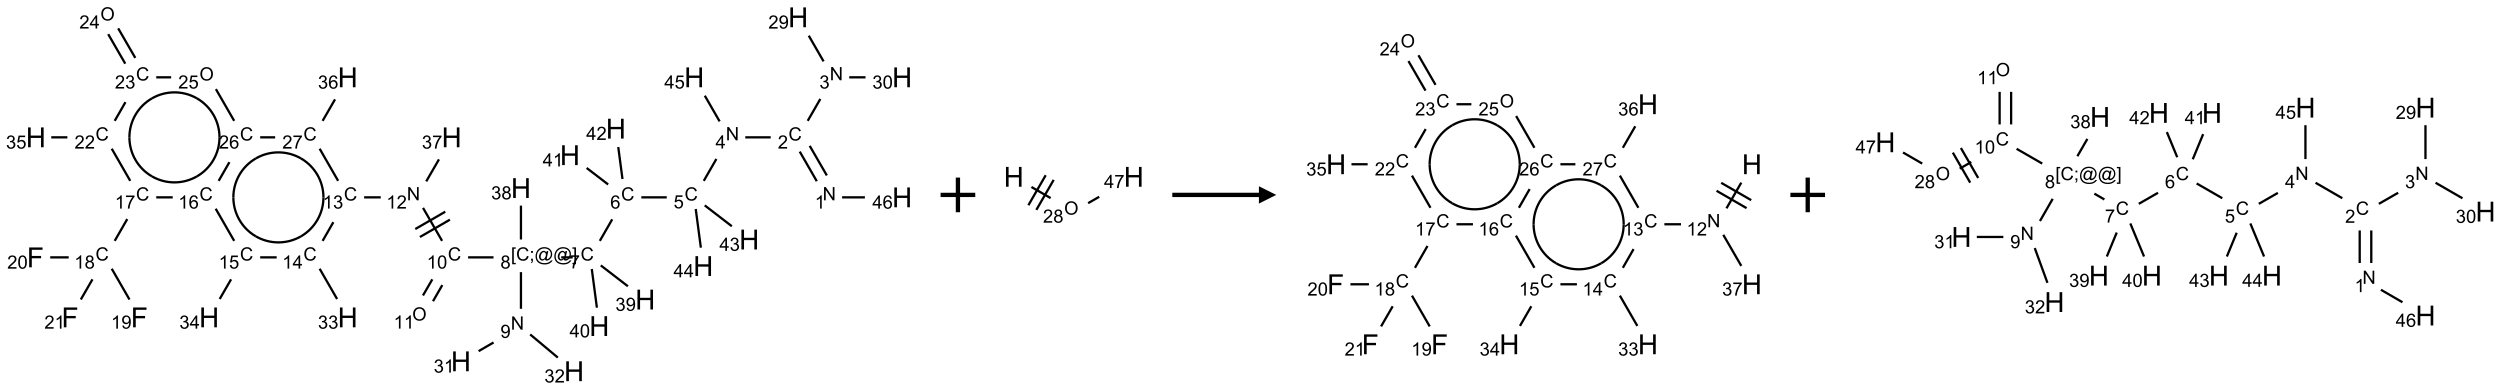 <?xml version="1.0" encoding="UTF-8"?>
<svg xmlns="http://www.w3.org/2000/svg" xmlns:xlink="http://www.w3.org/1999/xlink" width="1443" height="225" viewBox="0 0 1443 225">
<defs>
<g>
<g id="glyph-0-0">
<path d="M 1.332 0 L 1.332 -6.668 L 6.668 -6.668 L 6.668 0 Z M 1.5 -0.168 L 6.5 -0.168 L 6.5 -6.5 L 1.5 -6.5 Z M 1.5 -0.168 "/>
</g>
<g id="glyph-0-1">
<path d="M 0.812 0 L 0.812 -7.637 L 1.848 -7.637 L 5.859 -1.641 L 5.859 -7.637 L 6.828 -7.637 L 6.828 0 L 5.793 0 L 1.781 -6 L 1.781 0 Z M 0.812 0 "/>
</g>
<g id="glyph-0-2">
<path d="M 3.973 0 L 3.035 0 L 3.035 -5.973 C 2.809 -5.758 2.516 -5.543 2.148 -5.328 C 1.781 -5.113 1.453 -4.953 1.16 -4.844 L 1.16 -5.75 C 1.684 -5.996 2.145 -6.297 2.535 -6.645 C 2.93 -6.996 3.207 -7.336 3.371 -7.668 L 3.973 -7.668 Z M 3.973 0 "/>
</g>
<g id="glyph-0-3">
<path d="M 6.27 -2.676 L 7.281 -2.422 C 7.07 -1.594 6.688 -0.961 6.137 -0.523 C 5.586 -0.086 4.914 0.129 4.121 0.129 C 3.297 0.129 2.629 -0.039 2.113 -0.371 C 1.598 -0.707 1.203 -1.191 0.934 -1.828 C 0.664 -2.465 0.531 -3.145 0.531 -3.875 C 0.531 -4.672 0.684 -5.363 0.988 -5.957 C 1.293 -6.547 1.723 -6.996 2.285 -7.305 C 2.844 -7.613 3.461 -7.766 4.137 -7.766 C 4.898 -7.766 5.543 -7.57 6.062 -7.184 C 6.582 -6.793 6.945 -6.246 7.152 -5.543 L 6.156 -5.309 C 5.98 -5.863 5.723 -6.266 5.387 -6.52 C 5.051 -6.773 4.625 -6.902 4.113 -6.902 C 3.527 -6.902 3.039 -6.762 2.645 -6.48 C 2.25 -6.199 1.973 -5.82 1.812 -5.348 C 1.652 -4.871 1.574 -4.383 1.574 -3.879 C 1.574 -3.23 1.668 -2.664 1.855 -2.18 C 2.047 -1.695 2.34 -1.332 2.738 -1.094 C 3.137 -0.855 3.57 -0.734 4.035 -0.734 C 4.602 -0.734 5.082 -0.898 5.473 -1.223 C 5.867 -1.551 6.133 -2.035 6.27 -2.676 Z M 6.27 -2.676 "/>
</g>
<g id="glyph-0-4">
<path d="M 5.371 -0.902 L 5.371 0 L 0.324 0 C 0.316 -0.227 0.352 -0.441 0.434 -0.652 C 0.562 -0.996 0.766 -1.332 1.051 -1.668 C 1.332 -2 1.742 -2.387 2.277 -2.824 C 3.105 -3.504 3.668 -4.043 3.957 -4.441 C 4.25 -4.84 4.395 -5.215 4.395 -5.566 C 4.395 -5.938 4.262 -6.254 3.996 -6.508 C 3.73 -6.762 3.387 -6.891 2.957 -6.891 C 2.508 -6.891 2.145 -6.754 1.875 -6.484 C 1.605 -6.215 1.469 -5.84 1.465 -5.359 L 0.5 -5.457 C 0.566 -6.176 0.812 -6.727 1.246 -7.102 C 1.676 -7.477 2.254 -7.668 2.98 -7.668 C 3.711 -7.668 4.293 -7.465 4.719 -7.059 C 5.145 -6.652 5.359 -6.148 5.359 -5.547 C 5.359 -5.242 5.297 -4.941 5.172 -4.645 C 5.047 -4.352 4.84 -4.039 4.551 -3.715 C 4.262 -3.387 3.777 -2.938 3.105 -2.371 C 2.543 -1.898 2.18 -1.578 2.02 -1.41 C 1.859 -1.242 1.73 -1.07 1.625 -0.902 Z M 5.371 -0.902 "/>
</g>
<g id="glyph-0-5">
<path d="M 0.449 -2.016 L 1.387 -2.141 C 1.492 -1.609 1.676 -1.227 1.934 -0.992 C 2.191 -0.758 2.508 -0.641 2.879 -0.641 C 3.32 -0.641 3.695 -0.793 3.996 -1.098 C 4.301 -1.402 4.453 -1.781 4.453 -2.234 C 4.453 -2.664 4.312 -3.02 4.031 -3.301 C 3.75 -3.578 3.391 -3.719 2.957 -3.719 C 2.781 -3.719 2.562 -3.684 2.297 -3.613 L 2.402 -4.438 C 2.465 -4.43 2.516 -4.426 2.551 -4.426 C 2.949 -4.426 3.312 -4.531 3.629 -4.738 C 3.949 -4.949 4.109 -5.27 4.109 -5.703 C 4.109 -6.047 3.992 -6.332 3.762 -6.559 C 3.527 -6.785 3.227 -6.895 2.859 -6.895 C 2.496 -6.895 2.191 -6.781 1.949 -6.551 C 1.707 -6.324 1.547 -5.98 1.48 -5.52 L 0.543 -5.688 C 0.656 -6.316 0.918 -6.805 1.324 -7.148 C 1.73 -7.492 2.234 -7.668 2.84 -7.668 C 3.254 -7.668 3.641 -7.578 3.988 -7.398 C 4.34 -7.219 4.609 -6.977 4.793 -6.668 C 4.98 -6.359 5.074 -6.031 5.074 -5.684 C 5.074 -5.352 4.984 -5.051 4.809 -4.781 C 4.629 -4.512 4.367 -4.297 4.02 -4.137 C 4.473 -4.031 4.824 -3.816 5.074 -3.488 C 5.324 -3.16 5.449 -2.75 5.449 -2.254 C 5.449 -1.59 5.203 -1.023 4.719 -0.559 C 4.234 -0.098 3.617 0.137 2.875 0.137 C 2.203 0.137 1.648 -0.062 1.207 -0.465 C 0.762 -0.863 0.512 -1.379 0.449 -2.016 Z M 0.449 -2.016 "/>
</g>
<g id="glyph-0-6">
<path d="M 0.582 -1.766 L 1.484 -1.848 C 1.562 -1.426 1.707 -1.117 1.922 -0.926 C 2.137 -0.734 2.414 -0.641 2.75 -0.641 C 3.039 -0.641 3.289 -0.707 3.508 -0.84 C 3.727 -0.973 3.902 -1.148 4.043 -1.367 C 4.18 -1.586 4.297 -1.887 4.391 -2.262 C 4.484 -2.637 4.531 -3.016 4.531 -3.406 C 4.531 -3.449 4.531 -3.512 4.527 -3.594 C 4.34 -3.297 4.082 -3.055 3.758 -2.867 C 3.434 -2.68 3.082 -2.59 2.703 -2.59 C 2.07 -2.59 1.535 -2.816 1.098 -3.277 C 0.66 -3.734 0.441 -4.34 0.441 -5.09 C 0.441 -5.863 0.672 -6.484 1.129 -6.957 C 1.586 -7.43 2.156 -7.668 2.844 -7.668 C 3.34 -7.668 3.793 -7.531 4.207 -7.266 C 4.617 -7 4.93 -6.617 5.145 -6.121 C 5.355 -5.629 5.465 -4.91 5.465 -3.973 C 5.465 -2.996 5.359 -2.223 5.145 -1.645 C 4.934 -1.066 4.617 -0.625 4.199 -0.324 C 3.781 -0.02 3.293 0.129 2.73 0.129 C 2.133 0.129 1.645 -0.035 1.266 -0.367 C 0.887 -0.699 0.66 -1.164 0.582 -1.766 Z M 4.422 -5.137 C 4.422 -5.676 4.277 -6.102 3.992 -6.418 C 3.707 -6.734 3.359 -6.891 2.957 -6.891 C 2.543 -6.891 2.18 -6.719 1.871 -6.379 C 1.562 -6.039 1.406 -5.598 1.406 -5.059 C 1.406 -4.57 1.555 -4.176 1.848 -3.871 C 2.141 -3.566 2.5 -3.418 2.934 -3.418 C 3.367 -3.418 3.723 -3.57 4.004 -3.871 C 4.281 -4.176 4.422 -4.598 4.422 -5.137 Z M 4.422 -5.137 "/>
</g>
<g id="glyph-0-7">
<path d="M 0.441 -3.766 C 0.441 -4.668 0.535 -5.395 0.723 -5.945 C 0.906 -6.496 1.184 -6.922 1.551 -7.219 C 1.918 -7.516 2.375 -7.668 2.934 -7.668 C 3.344 -7.668 3.703 -7.586 4.012 -7.418 C 4.32 -7.254 4.574 -7.016 4.777 -6.707 C 4.977 -6.395 5.137 -6.016 5.25 -5.57 C 5.363 -5.125 5.422 -4.523 5.422 -3.766 C 5.422 -2.871 5.328 -2.148 5.145 -1.598 C 4.961 -1.047 4.688 -0.621 4.32 -0.32 C 3.953 -0.02 3.492 0.129 2.934 0.129 C 2.195 0.129 1.617 -0.133 1.199 -0.66 C 0.695 -1.297 0.441 -2.332 0.441 -3.766 Z M 1.406 -3.766 C 1.406 -2.512 1.555 -1.68 1.848 -1.262 C 2.141 -0.848 2.5 -0.641 2.934 -0.641 C 3.363 -0.641 3.727 -0.848 4.02 -1.266 C 4.312 -1.684 4.457 -2.516 4.457 -3.766 C 4.457 -5.023 4.312 -5.859 4.02 -6.27 C 3.727 -6.684 3.359 -6.891 2.922 -6.891 C 2.492 -6.891 2.148 -6.707 1.891 -6.344 C 1.566 -5.879 1.406 -5.02 1.406 -3.766 Z M 1.406 -3.766 "/>
</g>
<g id="glyph-0-8">
<path d="M 3.449 0 L 3.449 -1.828 L 0.137 -1.828 L 0.137 -2.688 L 3.621 -7.637 L 4.387 -7.637 L 4.387 -2.688 L 5.418 -2.688 L 5.418 -1.828 L 4.387 -1.828 L 4.387 0 Z M 3.449 -2.688 L 3.449 -6.129 L 1.059 -2.688 Z M 3.449 -2.688 "/>
</g>
<g id="glyph-0-9">
<path d="M 0.441 -2 L 1.426 -2.082 C 1.5 -1.605 1.668 -1.242 1.934 -1.004 C 2.199 -0.762 2.52 -0.641 2.895 -0.641 C 3.348 -0.641 3.73 -0.812 4.043 -1.152 C 4.355 -1.492 4.512 -1.941 4.512 -2.504 C 4.512 -3.039 4.359 -3.461 4.059 -3.77 C 3.758 -4.078 3.367 -4.234 2.879 -4.234 C 2.578 -4.234 2.305 -4.164 2.062 -4.027 C 1.82 -3.891 1.629 -3.715 1.488 -3.496 L 0.609 -3.609 L 1.348 -7.531 L 5.145 -7.531 L 5.145 -6.637 L 2.098 -6.637 L 1.688 -4.582 C 2.145 -4.902 2.625 -5.062 3.129 -5.062 C 3.797 -5.062 4.359 -4.832 4.816 -4.371 C 5.277 -3.91 5.504 -3.312 5.504 -2.59 C 5.504 -1.898 5.305 -1.301 4.902 -0.797 C 4.41 -0.18 3.742 0.129 2.895 0.129 C 2.199 0.129 1.633 -0.062 1.195 -0.453 C 0.758 -0.844 0.504 -1.359 0.441 -2 Z M 0.441 -2 "/>
</g>
<g id="glyph-0-10">
<path d="M 5.309 -5.766 L 4.375 -5.691 C 4.293 -6.059 4.172 -6.328 4.02 -6.496 C 3.766 -6.762 3.453 -6.895 3.082 -6.895 C 2.785 -6.895 2.523 -6.812 2.297 -6.645 C 2 -6.43 1.77 -6.117 1.598 -5.703 C 1.43 -5.289 1.34 -4.703 1.332 -3.938 C 1.559 -4.281 1.836 -4.535 2.16 -4.703 C 2.488 -4.871 2.828 -4.953 3.188 -4.953 C 3.812 -4.953 4.344 -4.723 4.785 -4.262 C 5.223 -3.801 5.441 -3.207 5.441 -2.48 C 5.441 -2 5.34 -1.555 5.133 -1.145 C 4.926 -0.73 4.641 -0.418 4.281 -0.199 C 3.922 0.02 3.512 0.129 3.051 0.129 C 2.27 0.129 1.633 -0.156 1.141 -0.73 C 0.648 -1.305 0.402 -2.254 0.402 -3.574 C 0.402 -5.051 0.672 -6.121 1.219 -6.793 C 1.695 -7.375 2.336 -7.668 3.141 -7.668 C 3.742 -7.668 4.234 -7.5 4.617 -7.16 C 5 -6.824 5.23 -6.359 5.309 -5.766 Z M 1.48 -2.473 C 1.48 -2.152 1.547 -1.844 1.684 -1.547 C 1.82 -1.25 2.016 -1.027 2.262 -0.871 C 2.508 -0.719 2.766 -0.641 3.035 -0.641 C 3.434 -0.641 3.773 -0.801 4.059 -1.121 C 4.344 -1.441 4.484 -1.875 4.484 -2.422 C 4.484 -2.949 4.344 -3.367 4.062 -3.668 C 3.781 -3.973 3.426 -4.125 3 -4.125 C 2.578 -4.125 2.219 -3.973 1.922 -3.668 C 1.625 -3.363 1.48 -2.969 1.48 -2.473 Z M 1.48 -2.473 "/>
</g>
<g id="glyph-0-11">
<path d="M 0.504 -6.637 L 0.504 -7.535 L 5.449 -7.535 L 5.449 -6.809 C 4.961 -6.289 4.48 -5.602 4.004 -4.746 C 3.527 -3.887 3.156 -3.004 2.895 -2.098 C 2.707 -1.461 2.59 -0.762 2.535 0 L 1.574 0 C 1.582 -0.602 1.703 -1.328 1.926 -2.176 C 2.152 -3.027 2.477 -3.848 2.898 -4.637 C 3.32 -5.426 3.77 -6.094 4.246 -6.637 Z M 0.504 -6.637 "/>
</g>
<g id="glyph-0-12">
<path d="M 0.723 2.121 L 0.723 -7.637 L 2.793 -7.637 L 2.793 -6.859 L 1.66 -6.859 L 1.66 1.344 L 2.793 1.344 L 2.793 2.121 Z M 0.723 2.121 "/>
</g>
<g id="glyph-0-13">
<path d="M 0.949 -4.465 L 0.949 -5.531 L 2.016 -5.531 L 2.016 -4.465 Z M 0.949 0 L 0.949 -1.066 L 2.016 -1.066 L 2.016 0 C 2.016 0.391 1.945 0.711 1.809 0.949 C 1.668 1.191 1.449 1.379 1.145 1.512 L 0.887 1.109 C 1.082 1.023 1.23 0.895 1.324 0.727 C 1.418 0.559 1.469 0.316 1.48 0 Z M 0.949 0 "/>
</g>
<g id="glyph-0-14">
<path d="M 6.047 -0.848 C 5.82 -0.59 5.57 -0.379 5.289 -0.223 C 5.008 -0.062 4.73 0.016 4.449 0.016 C 4.141 0.016 3.84 -0.074 3.547 -0.254 C 3.254 -0.434 3.02 -0.715 2.836 -1.09 C 2.652 -1.465 2.562 -1.875 2.562 -2.324 C 2.562 -2.875 2.703 -3.43 2.988 -3.98 C 3.27 -4.535 3.621 -4.953 4.043 -5.23 C 4.461 -5.508 4.871 -5.645 5.266 -5.645 C 5.566 -5.645 5.855 -5.566 6.129 -5.41 C 6.402 -5.25 6.641 -5.012 6.84 -4.688 L 7.016 -5.496 L 7.949 -5.496 L 7.199 -2 C 7.094 -1.516 7.043 -1.246 7.043 -1.191 C 7.043 -1.098 7.078 -1.02 7.148 -0.949 C 7.219 -0.883 7.305 -0.848 7.406 -0.848 C 7.59 -0.848 7.832 -0.953 8.129 -1.168 C 8.527 -1.445 8.84 -1.816 9.07 -2.285 C 9.301 -2.75 9.418 -3.234 9.418 -3.73 C 9.418 -4.309 9.27 -4.852 8.973 -5.355 C 8.676 -5.859 8.23 -6.262 7.645 -6.562 C 7.055 -6.863 6.406 -7.016 5.691 -7.016 C 4.879 -7.016 4.137 -6.824 3.465 -6.445 C 2.793 -6.066 2.273 -5.52 1.902 -4.809 C 1.535 -4.098 1.348 -3.34 1.348 -2.527 C 1.348 -1.676 1.535 -0.941 1.902 -0.328 C 2.273 0.285 2.809 0.742 3.508 1.035 C 4.207 1.328 4.984 1.473 5.832 1.473 C 6.742 1.473 7.504 1.32 8.121 1.016 C 8.734 0.711 9.195 0.34 9.5 -0.098 L 10.441 -0.098 C 10.266 0.266 9.961 0.637 9.531 1.016 C 9.102 1.395 8.59 1.695 7.996 1.914 C 7.402 2.133 6.688 2.246 5.848 2.246 C 5.078 2.246 4.367 2.145 3.715 1.949 C 3.066 1.75 2.512 1.453 2.051 1.055 C 1.594 0.656 1.25 0.199 1.016 -0.316 C 0.723 -0.973 0.578 -1.684 0.578 -2.441 C 0.578 -3.289 0.75 -4.098 1.098 -4.863 C 1.523 -5.805 2.125 -6.527 2.902 -7.027 C 3.684 -7.527 4.629 -7.777 5.738 -7.777 C 6.602 -7.777 7.375 -7.602 8.059 -7.246 C 8.746 -6.895 9.285 -6.371 9.684 -5.672 C 10.02 -5.07 10.188 -4.418 10.188 -3.715 C 10.188 -2.707 9.832 -1.812 9.125 -1.031 C 8.492 -0.328 7.801 0.02 7.051 0.02 C 6.812 0.02 6.617 -0.016 6.473 -0.09 C 6.324 -0.16 6.215 -0.266 6.145 -0.402 C 6.102 -0.488 6.066 -0.637 6.047 -0.848 Z M 3.527 -2.262 C 3.527 -1.785 3.641 -1.414 3.863 -1.152 C 4.09 -0.887 4.348 -0.754 4.641 -0.754 C 4.836 -0.754 5.039 -0.812 5.254 -0.93 C 5.469 -1.047 5.676 -1.219 5.871 -1.449 C 6.066 -1.676 6.23 -1.969 6.355 -2.32 C 6.48 -2.672 6.543 -3.027 6.543 -3.379 C 6.543 -3.852 6.426 -4.219 6.191 -4.48 C 5.957 -4.738 5.672 -4.871 5.332 -4.871 C 5.109 -4.871 4.902 -4.812 4.707 -4.699 C 4.512 -4.586 4.32 -4.406 4.137 -4.156 C 3.953 -3.906 3.805 -3.602 3.691 -3.246 C 3.582 -2.887 3.527 -2.559 3.527 -2.262 Z M 3.527 -2.262 "/>
</g>
<g id="glyph-0-15">
<path d="M 2.27 2.121 L 0.203 2.121 L 0.203 1.344 L 1.332 1.344 L 1.332 -6.859 L 0.203 -6.859 L 0.203 -7.637 L 2.27 -7.637 Z M 2.27 2.121 "/>
</g>
<g id="glyph-0-16">
<path d="M 1.887 -4.141 C 1.496 -4.281 1.207 -4.484 1.02 -4.75 C 0.832 -5.016 0.738 -5.328 0.738 -5.699 C 0.738 -6.254 0.938 -6.719 1.34 -7.098 C 1.738 -7.477 2.27 -7.668 2.934 -7.668 C 3.598 -7.668 4.137 -7.473 4.543 -7.086 C 4.949 -6.699 5.152 -6.227 5.152 -5.672 C 5.152 -5.316 5.059 -5.008 4.871 -4.746 C 4.688 -4.484 4.406 -4.281 4.027 -4.141 C 4.496 -3.988 4.852 -3.742 5.098 -3.402 C 5.34 -3.062 5.465 -2.656 5.465 -2.184 C 5.465 -1.531 5.234 -0.98 4.77 -0.535 C 4.309 -0.09 3.703 0.129 2.949 0.129 C 2.195 0.129 1.586 -0.094 1.125 -0.539 C 0.664 -0.984 0.434 -1.543 0.434 -2.207 C 0.434 -2.703 0.559 -3.121 0.809 -3.457 C 1.062 -3.793 1.422 -4.02 1.887 -4.141 Z M 1.699 -5.73 C 1.699 -5.367 1.812 -5.074 2.047 -4.844 C 2.281 -4.613 2.582 -4.5 2.953 -4.5 C 3.312 -4.5 3.609 -4.613 3.84 -4.84 C 4.07 -5.066 4.188 -5.348 4.188 -5.676 C 4.188 -6.02 4.07 -6.309 3.832 -6.543 C 3.594 -6.777 3.297 -6.895 2.941 -6.895 C 2.586 -6.895 2.289 -6.781 2.051 -6.551 C 1.816 -6.324 1.699 -6.047 1.699 -5.73 Z M 1.395 -2.203 C 1.395 -1.938 1.461 -1.676 1.586 -1.426 C 1.711 -1.176 1.902 -0.984 2.152 -0.848 C 2.402 -0.711 2.672 -0.641 2.957 -0.641 C 3.406 -0.641 3.777 -0.785 4.066 -1.074 C 4.359 -1.363 4.504 -1.727 4.504 -2.172 C 4.504 -2.625 4.355 -2.996 4.055 -3.293 C 3.754 -3.586 3.379 -3.734 2.926 -3.734 C 2.484 -3.734 2.121 -3.59 1.832 -3.297 C 1.543 -3.004 1.395 -2.641 1.395 -2.203 Z M 1.395 -2.203 "/>
</g>
<g id="glyph-0-17">
<path d="M 0.516 -3.719 C 0.516 -4.984 0.855 -5.977 1.535 -6.695 C 2.215 -7.414 3.094 -7.77 4.172 -7.77 C 4.875 -7.77 5.512 -7.602 6.078 -7.266 C 6.645 -6.93 7.074 -6.461 7.371 -5.855 C 7.668 -5.254 7.816 -4.57 7.816 -3.809 C 7.816 -3.035 7.66 -2.34 7.348 -1.73 C 7.035 -1.117 6.594 -0.656 6.02 -0.34 C 5.449 -0.027 4.828 0.129 4.168 0.129 C 3.449 0.129 2.805 -0.043 2.238 -0.391 C 1.672 -0.738 1.246 -1.211 0.953 -1.812 C 0.66 -2.414 0.516 -3.047 0.516 -3.719 Z M 1.559 -3.703 C 1.559 -2.781 1.805 -2.059 2.301 -1.527 C 2.793 -1 3.414 -0.734 4.16 -0.734 C 4.922 -0.734 5.547 -1 6.039 -1.535 C 6.531 -2.07 6.777 -2.828 6.777 -3.812 C 6.777 -4.434 6.672 -4.977 6.461 -5.441 C 6.25 -5.902 5.945 -6.262 5.539 -6.52 C 5.133 -6.773 4.68 -6.902 4.176 -6.902 C 3.461 -6.902 2.848 -6.656 2.332 -6.164 C 1.816 -5.672 1.559 -4.852 1.559 -3.703 Z M 1.559 -3.703 "/>
</g>
<g id="glyph-1-0">
<path d="M 2 0 L 2 -10 L 10 -10 L 10 0 Z M 2.25 -0.25 L 9.75 -0.25 L 9.75 -9.75 L 2.25 -9.75 Z M 2.25 -0.25 "/>
</g>
<g id="glyph-1-1">
<path d="M 1.281 0 L 1.281 -11.453 L 2.797 -11.453 L 2.797 -6.75 L 8.75 -6.75 L 8.75 -11.453 L 10.266 -11.453 L 10.266 0 L 8.75 0 L 8.75 -5.398 L 2.797 -5.398 L 2.797 0 Z M 1.281 0 "/>
</g>
<g id="glyph-1-2">
<path d="M 1.312 0 L 1.312 -11.453 L 9.039 -11.453 L 9.039 -10.102 L 2.828 -10.102 L 2.828 -6.555 L 8.203 -6.555 L 8.203 -5.203 L 2.828 -5.203 L 2.828 0 Z M 1.312 0 "/>
</g>
</g>
</defs>
<path fill="none" stroke-width="0.033" stroke-linecap="butt" stroke-linejoin="miter" stroke="rgb(0%, 0%, 0%)" stroke-opacity="1" stroke-miterlimit="10" d="M 11.414 2.282 L 11.167 1.855 " transform="matrix(40, 0, 0, 40, 20.693, 9.994)"/>
<path fill="none" stroke-width="0.033" stroke-linecap="butt" stroke-linejoin="miter" stroke="rgb(0%, 0%, 0%)" stroke-opacity="1" stroke-miterlimit="10" d="M 11.269 2.365 L 11.023 1.938 " transform="matrix(40, 0, 0, 40, 20.693, 9.994)"/>
<path fill="none" stroke-width="0.033" stroke-linecap="butt" stroke-linejoin="miter" stroke="rgb(0%, 0%, 0%)" stroke-opacity="1" stroke-miterlimit="10" d="M 11.138 1.494 L 11.32 1.178 " transform="matrix(40, 0, 0, 40, 20.693, 9.994)"/>
<path fill="none" stroke-width="0.033" stroke-linecap="butt" stroke-linejoin="miter" stroke="rgb(0%, 0%, 0%)" stroke-opacity="1" stroke-miterlimit="10" d="M 11.367 0.636 L 11.153 0.265 " transform="matrix(40, 0, 0, 40, 20.693, 9.994)"/>
<path fill="none" stroke-width="0.033" stroke-linecap="butt" stroke-linejoin="miter" stroke="rgb(0%, 0%, 0%)" stroke-opacity="1" stroke-miterlimit="10" d="M 11.737 0.866 L 11.972 0.866 " transform="matrix(40, 0, 0, 40, 20.693, 9.994)"/>
<path fill="none" stroke-width="0.033" stroke-linecap="butt" stroke-linejoin="miter" stroke="rgb(0%, 0%, 0%)" stroke-opacity="1" stroke-miterlimit="10" d="M 10.604 1.732 L 10.237 1.732 " transform="matrix(40, 0, 0, 40, 20.693, 9.994)"/>
<path fill="none" stroke-width="0.033" stroke-linecap="butt" stroke-linejoin="miter" stroke="rgb(0%, 0%, 0%)" stroke-opacity="1" stroke-miterlimit="10" d="M 9.82 2.044 L 9.638 2.36 " transform="matrix(40, 0, 0, 40, 20.693, 9.994)"/>
<path fill="none" stroke-width="0.033" stroke-linecap="butt" stroke-linejoin="miter" stroke="rgb(0%, 0%, 0%)" stroke-opacity="1" stroke-miterlimit="10" d="M 9.104 2.598 L 8.737 2.598 " transform="matrix(40, 0, 0, 40, 20.693, 9.994)"/>
<path fill="none" stroke-width="0.033" stroke-linecap="butt" stroke-linejoin="miter" stroke="rgb(0%, 0%, 0%)" stroke-opacity="1" stroke-miterlimit="10" d="M 8.317 2.915 L 8.138 3.226 " transform="matrix(40, 0, 0, 40, 20.693, 9.994)"/>
<path fill="none" stroke-width="0.033" stroke-linecap="butt" stroke-linejoin="miter" stroke="rgb(0%, 0%, 0%)" stroke-opacity="1" stroke-miterlimit="10" d="M 7.747 3.464 L 7.581 3.464 " transform="matrix(40, 0, 0, 40, 20.693, 9.994)"/>
<path fill="none" stroke-width="0.033" stroke-linecap="butt" stroke-linejoin="miter" stroke="rgb(0%, 0%, 0%)" stroke-opacity="1" stroke-miterlimit="10" d="M 7 3.677 L 7 4.206 " transform="matrix(40, 0, 0, 40, 20.693, 9.994)"/>
<path fill="none" stroke-width="0.033" stroke-linecap="butt" stroke-linejoin="miter" stroke="rgb(0%, 0%, 0%)" stroke-opacity="1" stroke-miterlimit="10" d="M 6.605 4.692 L 6.389 4.817 " transform="matrix(40, 0, 0, 40, 20.693, 9.994)"/>
<path fill="none" stroke-width="0.033" stroke-linecap="butt" stroke-linejoin="miter" stroke="rgb(0%, 0%, 0%)" stroke-opacity="1" stroke-miterlimit="10" d="M 7.133 4.576 L 7.532 4.91 " transform="matrix(40, 0, 0, 40, 20.693, 9.994)"/>
<path fill="none" stroke-width="0.033" stroke-linecap="butt" stroke-linejoin="miter" stroke="rgb(0%, 0%, 0%)" stroke-opacity="1" stroke-miterlimit="10" d="M 6.604 3.464 L 6.237 3.464 " transform="matrix(40, 0, 0, 40, 20.693, 9.994)"/>
<path fill="none" stroke-width="0.033" stroke-linecap="butt" stroke-linejoin="miter" stroke="rgb(0%, 0%, 0%)" stroke-opacity="1" stroke-miterlimit="10" d="M 5.721 3.781 L 5.586 4.014 " transform="matrix(40, 0, 0, 40, 20.693, 9.994)"/>
<path fill="none" stroke-width="0.033" stroke-linecap="butt" stroke-linejoin="miter" stroke="rgb(0%, 0%, 0%)" stroke-opacity="1" stroke-miterlimit="10" d="M 5.865 3.864 L 5.731 4.097 " transform="matrix(40, 0, 0, 40, 20.693, 9.994)"/>
<path fill="none" stroke-width="0.033" stroke-linecap="butt" stroke-linejoin="miter" stroke="rgb(0%, 0%, 0%)" stroke-opacity="1" stroke-miterlimit="10" d="M 5.862 3.226 L 5.587 2.75 " transform="matrix(40, 0, 0, 40, 20.693, 9.994)"/>
<path fill="none" stroke-width="0.033" stroke-linecap="butt" stroke-linejoin="miter" stroke="rgb(0%, 0%, 0%)" stroke-opacity="1" stroke-miterlimit="10" d="M 5.908 2.805 L 5.475 3.055 " transform="matrix(40, 0, 0, 40, 20.693, 9.994)"/>
<path fill="none" stroke-width="0.033" stroke-linecap="butt" stroke-linejoin="miter" stroke="rgb(0%, 0%, 0%)" stroke-opacity="1" stroke-miterlimit="10" d="M 5.975 2.92 L 5.542 3.17 " transform="matrix(40, 0, 0, 40, 20.693, 9.994)"/>
<path fill="none" stroke-width="0.033" stroke-linecap="butt" stroke-linejoin="miter" stroke="rgb(0%, 0%, 0%)" stroke-opacity="1" stroke-miterlimit="10" d="M 4.977 2.598 L 4.737 2.598 " transform="matrix(40, 0, 0, 40, 20.693, 9.994)"/>
<path fill="none" stroke-width="0.033" stroke-linecap="butt" stroke-linejoin="miter" stroke="rgb(0%, 0%, 0%)" stroke-opacity="1" stroke-miterlimit="10" d="M 4.293 2.956 L 4.138 3.226 " transform="matrix(40, 0, 0, 40, 20.693, 9.994)"/>
<path fill="none" stroke-width="0.033" stroke-linecap="butt" stroke-linejoin="miter" stroke="rgb(0%, 0%, 0%)" stroke-opacity="1" stroke-miterlimit="10" d="M 4.095 3.628 L 4.347 4.065 " transform="matrix(40, 0, 0, 40, 20.693, 9.994)"/>
<path fill="none" stroke-width="0.033" stroke-linecap="butt" stroke-linejoin="miter" stroke="rgb(0%, 0%, 0%)" stroke-opacity="1" stroke-miterlimit="10" d="M 3.475 3.464 L 3.237 3.464 " transform="matrix(40, 0, 0, 40, 20.693, 9.994)"/>
<path fill="none" stroke-width="0.033" stroke-linecap="butt" stroke-linejoin="miter" stroke="rgb(0%, 0%, 0%)" stroke-opacity="1" stroke-miterlimit="10" d="M 2.817 3.781 L 2.653 4.065 " transform="matrix(40, 0, 0, 40, 20.693, 9.994)"/>
<path fill="none" stroke-width="0.033" stroke-linecap="butt" stroke-linejoin="miter" stroke="rgb(0%, 0%, 0%)" stroke-opacity="1" stroke-miterlimit="10" d="M 2.862 3.226 L 2.595 2.762 " transform="matrix(40, 0, 0, 40, 20.693, 9.994)"/>
<path fill="none" stroke-width="0.033" stroke-linecap="butt" stroke-linejoin="miter" stroke="rgb(0%, 0%, 0%)" stroke-opacity="1" stroke-miterlimit="10" d="M 1.975 2.598 L 1.737 2.598 " transform="matrix(40, 0, 0, 40, 20.693, 9.994)"/>
<path fill="none" stroke-width="0.033" stroke-linecap="butt" stroke-linejoin="miter" stroke="rgb(0%, 0%, 0%)" stroke-opacity="1" stroke-miterlimit="10" d="M 1.319 2.911 L 1.138 3.226 " transform="matrix(40, 0, 0, 40, 20.693, 9.994)"/>
<path fill="none" stroke-width="0.033" stroke-linecap="butt" stroke-linejoin="miter" stroke="rgb(0%, 0%, 0%)" stroke-opacity="1" stroke-miterlimit="10" d="M 1.095 3.628 L 1.351 4.072 " transform="matrix(40, 0, 0, 40, 20.693, 9.994)"/>
<path fill="none" stroke-width="0.033" stroke-linecap="butt" stroke-linejoin="miter" stroke="rgb(0%, 0%, 0%)" stroke-opacity="1" stroke-miterlimit="10" d="M 0.474 3.464 L 0.207 3.464 " transform="matrix(40, 0, 0, 40, 20.693, 9.994)"/>
<path fill="none" stroke-width="0.033" stroke-linecap="butt" stroke-linejoin="miter" stroke="rgb(0%, 0%, 0%)" stroke-opacity="1" stroke-miterlimit="10" d="M 0.817 3.781 L 0.649 4.072 " transform="matrix(40, 0, 0, 40, 20.693, 9.994)"/>
<path fill="none" stroke-width="0.033" stroke-linecap="butt" stroke-linejoin="miter" stroke="rgb(0%, 0%, 0%)" stroke-opacity="1" stroke-miterlimit="10" d="M 1.362 2.36 L 1.095 1.896 " transform="matrix(40, 0, 0, 40, 20.693, 9.994)"/>
<path fill="none" stroke-width="0.033" stroke-linecap="butt" stroke-linejoin="miter" stroke="rgb(0%, 0%, 0%)" stroke-opacity="1" stroke-miterlimit="10" d="M 0.455 1.732 L 0.222 1.732 " transform="matrix(40, 0, 0, 40, 20.693, 9.994)"/>
<path fill="none" stroke-width="0.033" stroke-linecap="butt" stroke-linejoin="miter" stroke="rgb(0%, 0%, 0%)" stroke-opacity="1" stroke-miterlimit="10" d="M 1.138 1.494 L 1.293 1.224 " transform="matrix(40, 0, 0, 40, 20.693, 9.994)"/>
<path fill="none" stroke-width="0.033" stroke-linecap="butt" stroke-linejoin="miter" stroke="rgb(0%, 0%, 0%)" stroke-opacity="1" stroke-miterlimit="10" d="M 1.435 0.586 L 1.188 0.159 " transform="matrix(40, 0, 0, 40, 20.693, 9.994)"/>
<path fill="none" stroke-width="0.033" stroke-linecap="butt" stroke-linejoin="miter" stroke="rgb(0%, 0%, 0%)" stroke-opacity="1" stroke-miterlimit="10" d="M 1.29 0.669 L 1.044 0.243 " transform="matrix(40, 0, 0, 40, 20.693, 9.994)"/>
<path fill="none" stroke-width="0.033" stroke-linecap="butt" stroke-linejoin="miter" stroke="rgb(0%, 0%, 0%)" stroke-opacity="1" stroke-miterlimit="10" d="M 1.737 0.866 L 1.952 0.866 " transform="matrix(40, 0, 0, 40, 20.693, 9.994)"/>
<path fill="none" stroke-width="0.033" stroke-linecap="butt" stroke-linejoin="miter" stroke="rgb(0%, 0%, 0%)" stroke-opacity="1" stroke-miterlimit="10" d="M 2.598 1.036 L 2.862 1.494 " transform="matrix(40, 0, 0, 40, 20.693, 9.994)"/>
<path fill="none" stroke-width="0.033" stroke-linecap="butt" stroke-linejoin="miter" stroke="rgb(0%, 0%, 0%)" stroke-opacity="1" stroke-miterlimit="10" d="M 2.793 2.09 L 2.638 2.36 " transform="matrix(40, 0, 0, 40, 20.693, 9.994)"/>
<path fill="none" stroke-width="0.033" stroke-linecap="butt" stroke-linejoin="miter" stroke="rgb(0%, 0%, 0%)" stroke-opacity="1" stroke-miterlimit="10" d="M 3.237 1.732 L 3.453 1.732 " transform="matrix(40, 0, 0, 40, 20.693, 9.994)"/>
<path fill="none" stroke-width="0.033" stroke-linecap="butt" stroke-linejoin="miter" stroke="rgb(0%, 0%, 0%)" stroke-opacity="1" stroke-miterlimit="10" d="M 4.095 1.896 L 4.362 2.36 " transform="matrix(40, 0, 0, 40, 20.693, 9.994)"/>
<path fill="none" stroke-width="0.033" stroke-linecap="butt" stroke-linejoin="miter" stroke="rgb(0%, 0%, 0%)" stroke-opacity="1" stroke-miterlimit="10" d="M 4.138 1.494 L 4.317 1.184 " transform="matrix(40, 0, 0, 40, 20.693, 9.994)"/>
<path fill="none" stroke-width="0.033" stroke-linecap="butt" stroke-linejoin="miter" stroke="rgb(0%, 0%, 0%)" stroke-opacity="1" stroke-miterlimit="10" d="M 5.633 2.368 L 5.817 2.05 " transform="matrix(40, 0, 0, 40, 20.693, 9.994)"/>
<path fill="none" stroke-width="0.033" stroke-linecap="butt" stroke-linejoin="miter" stroke="rgb(0%, 0%, 0%)" stroke-opacity="1" stroke-miterlimit="10" d="M 7 3.206 L 7 2.717 " transform="matrix(40, 0, 0, 40, 20.693, 9.994)"/>
<path fill="none" stroke-width="0.033" stroke-linecap="butt" stroke-linejoin="miter" stroke="rgb(0%, 0%, 0%)" stroke-opacity="1" stroke-miterlimit="10" d="M 8.152 3.58 L 8.543 3.881 " transform="matrix(40, 0, 0, 40, 20.693, 9.994)"/>
<path fill="none" stroke-width="0.033" stroke-linecap="butt" stroke-linejoin="miter" stroke="rgb(0%, 0%, 0%)" stroke-opacity="1" stroke-miterlimit="10" d="M 8.022 3.632 L 8.096 4.19 " transform="matrix(40, 0, 0, 40, 20.693, 9.994)"/>
<path fill="none" stroke-width="0.033" stroke-linecap="butt" stroke-linejoin="miter" stroke="rgb(0%, 0%, 0%)" stroke-opacity="1" stroke-miterlimit="10" d="M 8.258 2.412 L 7.948 2.174 " transform="matrix(40, 0, 0, 40, 20.693, 9.994)"/>
<path fill="none" stroke-width="0.033" stroke-linecap="butt" stroke-linejoin="miter" stroke="rgb(0%, 0%, 0%)" stroke-opacity="1" stroke-miterlimit="10" d="M 8.465 2.333 L 8.404 1.872 " transform="matrix(40, 0, 0, 40, 20.693, 9.994)"/>
<path fill="none" stroke-width="0.033" stroke-linecap="butt" stroke-linejoin="miter" stroke="rgb(0%, 0%, 0%)" stroke-opacity="1" stroke-miterlimit="10" d="M 9.652 2.714 L 10.043 3.015 " transform="matrix(40, 0, 0, 40, 20.693, 9.994)"/>
<path fill="none" stroke-width="0.033" stroke-linecap="butt" stroke-linejoin="miter" stroke="rgb(0%, 0%, 0%)" stroke-opacity="1" stroke-miterlimit="10" d="M 9.522 2.766 L 9.596 3.324 " transform="matrix(40, 0, 0, 40, 20.693, 9.994)"/>
<path fill="none" stroke-width="0.033" stroke-linecap="butt" stroke-linejoin="miter" stroke="rgb(0%, 0%, 0%)" stroke-opacity="1" stroke-miterlimit="10" d="M 9.867 1.502 L 9.653 1.131 " transform="matrix(40, 0, 0, 40, 20.693, 9.994)"/>
<path fill="none" stroke-width="0.033" stroke-linecap="butt" stroke-linejoin="miter" stroke="rgb(0%, 0%, 0%)" stroke-opacity="1" stroke-miterlimit="10" d="M 11.634 2.598 L 11.963 2.598 " transform="matrix(40, 0, 0, 40, 20.693, 9.994)"/>
<path fill="none" stroke-width="0.033" stroke-linecap="butt" stroke-linejoin="miter" stroke="rgb(0%, 0%, 0%)" stroke-opacity="1" stroke-miterlimit="10" d="M 4.15 2.598 C 4.15 2.83 4.026 3.045 3.825 3.161 " transform="matrix(40, 0, 0, 40, 20.693, 9.994)"/>
<path fill="none" stroke-width="0.033" stroke-linecap="butt" stroke-linejoin="miter" stroke="rgb(0%, 0%, 0%)" stroke-opacity="1" stroke-miterlimit="10" d="M 3.825 2.036 C 4.026 2.152 4.15 2.366 4.15 2.598 " transform="matrix(40, 0, 0, 40, 20.693, 9.994)"/>
<path fill="none" stroke-width="0.033" stroke-linecap="butt" stroke-linejoin="miter" stroke="rgb(0%, 0%, 0%)" stroke-opacity="1" stroke-miterlimit="10" d="M 3.175 2.036 C 3.376 1.92 3.624 1.92 3.825 2.036 " transform="matrix(40, 0, 0, 40, 20.693, 9.994)"/>
<path fill="none" stroke-width="0.033" stroke-linecap="butt" stroke-linejoin="miter" stroke="rgb(0%, 0%, 0%)" stroke-opacity="1" stroke-miterlimit="10" d="M 2.85 2.598 C 2.85 2.366 2.974 2.152 3.175 2.036 " transform="matrix(40, 0, 0, 40, 20.693, 9.994)"/>
<path fill="none" stroke-width="0.033" stroke-linecap="butt" stroke-linejoin="miter" stroke="rgb(0%, 0%, 0%)" stroke-opacity="1" stroke-miterlimit="10" d="M 3.175 3.161 C 2.974 3.045 2.85 2.83 2.85 2.598 " transform="matrix(40, 0, 0, 40, 20.693, 9.994)"/>
<path fill="none" stroke-width="0.033" stroke-linecap="butt" stroke-linejoin="miter" stroke="rgb(0%, 0%, 0%)" stroke-opacity="1" stroke-miterlimit="10" d="M 3.825 3.161 C 3.624 3.277 3.376 3.277 3.175 3.161 " transform="matrix(40, 0, 0, 40, 20.693, 9.994)"/>
<path fill="none" stroke-width="0.033" stroke-linecap="butt" stroke-linejoin="miter" stroke="rgb(0%, 0%, 0%)" stroke-opacity="1" stroke-miterlimit="10" d="M 2.325 2.295 C 2.124 2.411 1.876 2.411 1.675 2.295 " transform="matrix(40, 0, 0, 40, 20.693, 9.994)"/>
<path fill="none" stroke-width="0.033" stroke-linecap="butt" stroke-linejoin="miter" stroke="rgb(0%, 0%, 0%)" stroke-opacity="1" stroke-miterlimit="10" d="M 2.65 1.732 C 2.65 1.964 2.526 2.179 2.325 2.295 " transform="matrix(40, 0, 0, 40, 20.693, 9.994)"/>
<path fill="none" stroke-width="0.033" stroke-linecap="butt" stroke-linejoin="miter" stroke="rgb(0%, 0%, 0%)" stroke-opacity="1" stroke-miterlimit="10" d="M 2.325 1.17 C 2.526 1.286 2.65 1.5 2.65 1.732 " transform="matrix(40, 0, 0, 40, 20.693, 9.994)"/>
<path fill="none" stroke-width="0.033" stroke-linecap="butt" stroke-linejoin="miter" stroke="rgb(0%, 0%, 0%)" stroke-opacity="1" stroke-miterlimit="10" d="M 1.675 1.17 C 1.876 1.054 2.124 1.054 2.325 1.17 " transform="matrix(40, 0, 0, 40, 20.693, 9.994)"/>
<path fill="none" stroke-width="0.033" stroke-linecap="butt" stroke-linejoin="miter" stroke="rgb(0%, 0%, 0%)" stroke-opacity="1" stroke-miterlimit="10" d="M 1.35 1.732 C 1.35 1.5 1.474 1.286 1.675 1.17 " transform="matrix(40, 0, 0, 40, 20.693, 9.994)"/>
<path fill="none" stroke-width="0.033" stroke-linecap="butt" stroke-linejoin="miter" stroke="rgb(0%, 0%, 0%)" stroke-opacity="1" stroke-miterlimit="10" d="M 1.675 2.295 C 1.474 2.179 1.35 1.964 1.35 1.732 " transform="matrix(40, 0, 0, 40, 20.693, 9.994)"/>
<g fill="rgb(0%, 0%, 0%)" fill-opacity="1">
<use xlink:href="#glyph-0-1" x="474.82" y="115.629"/>
</g>
<g fill="rgb(0%, 0%, 0%)" fill-opacity="1">
<use xlink:href="#glyph-0-2" x="470.32" y="120.398"/>
</g>
<g fill="rgb(0%, 0%, 0%)" fill-opacity="1">
<use xlink:href="#glyph-0-3" x="455.102" y="81.121"/>
</g>
<g fill="rgb(0%, 0%, 0%)" fill-opacity="1">
<use xlink:href="#glyph-0-4" x="448.93" y="85.758"/>
</g>
<g fill="rgb(0%, 0%, 0%)" fill-opacity="1">
<use xlink:href="#glyph-0-1" x="478.93" y="46.348"/>
</g>
<g fill="rgb(0%, 0%, 0%)" fill-opacity="1">
<use xlink:href="#glyph-0-5" x="472.957" y="51.117"/>
</g>
<g fill="rgb(0%, 0%, 0%)" fill-opacity="1">
<use xlink:href="#glyph-1-1" x="454.922" y="15.723"/>
</g>
<g fill="rgb(0%, 0%, 0%)" fill-opacity="1">
<use xlink:href="#glyph-0-4" x="443.473" y="16.516"/>
<use xlink:href="#glyph-0-6" x="449.405" y="16.516"/>
</g>
<g fill="rgb(0%, 0%, 0%)" fill-opacity="1">
<use xlink:href="#glyph-1-1" x="514.922" y="50.363"/>
</g>
<g fill="rgb(0%, 0%, 0%)" fill-opacity="1">
<use xlink:href="#glyph-0-5" x="503.512" y="51.156"/>
<use xlink:href="#glyph-0-7" x="509.444" y="51.156"/>
</g>
<g fill="rgb(0%, 0%, 0%)" fill-opacity="1">
<use xlink:href="#glyph-0-1" x="418.93" y="80.988"/>
</g>
<g fill="rgb(0%, 0%, 0%)" fill-opacity="1">
<use xlink:href="#glyph-0-8" x="412.988" y="85.727"/>
</g>
<g fill="rgb(0%, 0%, 0%)" fill-opacity="1">
<use xlink:href="#glyph-0-3" x="395.102" y="115.762"/>
</g>
<g fill="rgb(0%, 0%, 0%)" fill-opacity="1">
<use xlink:href="#glyph-0-9" x="388.789" y="120.266"/>
</g>
<g fill="rgb(0%, 0%, 0%)" fill-opacity="1">
<use xlink:href="#glyph-0-3" x="358.477" y="115.762"/>
</g>
<g fill="rgb(0%, 0%, 0%)" fill-opacity="1">
<use xlink:href="#glyph-0-10" x="352.23" y="120.398"/>
</g>
<g fill="rgb(0%, 0%, 0%)" fill-opacity="1">
<use xlink:href="#glyph-0-3" x="335.102" y="150.402"/>
</g>
<g fill="rgb(0%, 0%, 0%)" fill-opacity="1">
<use xlink:href="#glyph-0-11" x="328.848" y="154.91"/>
</g>
<g fill="rgb(0%, 0%, 0%)" fill-opacity="1">
<use xlink:href="#glyph-0-12" x="294.906" y="150.41"/>
<use xlink:href="#glyph-0-3" x="297.87" y="150.41"/>
<use xlink:href="#glyph-0-13" x="305.573" y="150.41"/>
<use xlink:href="#glyph-0-14" x="308.536" y="150.41"/>
<use xlink:href="#glyph-0-14" x="319.365" y="150.41"/>
<use xlink:href="#glyph-0-15" x="330.193" y="150.41"/>
</g>
<g fill="rgb(0%, 0%, 0%)" fill-opacity="1">
<use xlink:href="#glyph-0-16" x="288.832" y="155.039"/>
</g>
<g fill="rgb(0%, 0%, 0%)" fill-opacity="1">
<use xlink:href="#glyph-0-1" x="294.82" y="190.27"/>
</g>
<g fill="rgb(0%, 0%, 0%)" fill-opacity="1">
<use xlink:href="#glyph-0-6" x="288.832" y="195.039"/>
</g>
<g fill="rgb(0%, 0%, 0%)" fill-opacity="1">
<use xlink:href="#glyph-1-1" x="260.281" y="214.285"/>
</g>
<g fill="rgb(0%, 0%, 0%)" fill-opacity="1">
<use xlink:href="#glyph-0-5" x="250.32" y="215.078"/>
<use xlink:href="#glyph-0-2" x="256.253" y="215.078"/>
</g>
<g fill="rgb(0%, 0%, 0%)" fill-opacity="1">
<use xlink:href="#glyph-1-1" x="325.562" y="219.996"/>
</g>
<g fill="rgb(0%, 0%, 0%)" fill-opacity="1">
<use xlink:href="#glyph-0-5" x="314.207" y="220.789"/>
<use xlink:href="#glyph-0-4" x="320.139" y="220.789"/>
</g>
<g fill="rgb(0%, 0%, 0%)" fill-opacity="1">
<use xlink:href="#glyph-0-3" x="258.477" y="150.402"/>
</g>
<g fill="rgb(0%, 0%, 0%)" fill-opacity="1">
<use xlink:href="#glyph-0-2" x="246.316" y="155.039"/>
<use xlink:href="#glyph-0-7" x="252.249" y="155.039"/>
</g>
<g fill="rgb(0%, 0%, 0%)" fill-opacity="1">
<use xlink:href="#glyph-0-17" x="237.938" y="185.047"/>
</g>
<g fill="rgb(0%, 0%, 0%)" fill-opacity="1">
<use xlink:href="#glyph-0-2" x="227.211" y="189.68"/>
<use xlink:href="#glyph-0-2" x="233.143" y="189.68"/>
</g>
<g fill="rgb(0%, 0%, 0%)" fill-opacity="1">
<use xlink:href="#glyph-0-1" x="234.82" y="115.629"/>
</g>
<g fill="rgb(0%, 0%, 0%)" fill-opacity="1">
<use xlink:href="#glyph-0-2" x="222.992" y="120.398"/>
<use xlink:href="#glyph-0-4" x="228.924" y="120.398"/>
</g>
<g fill="rgb(0%, 0%, 0%)" fill-opacity="1">
<use xlink:href="#glyph-0-3" x="198.477" y="115.762"/>
</g>
<g fill="rgb(0%, 0%, 0%)" fill-opacity="1">
<use xlink:href="#glyph-0-2" x="186.289" y="120.398"/>
<use xlink:href="#glyph-0-5" x="192.221" y="120.398"/>
</g>
<g fill="rgb(0%, 0%, 0%)" fill-opacity="1">
<use xlink:href="#glyph-0-3" x="175.102" y="150.402"/>
</g>
<g fill="rgb(0%, 0%, 0%)" fill-opacity="1">
<use xlink:href="#glyph-0-2" x="162.945" y="155.039"/>
<use xlink:href="#glyph-0-8" x="168.878" y="155.039"/>
</g>
<g fill="rgb(0%, 0%, 0%)" fill-opacity="1">
<use xlink:href="#glyph-1-1" x="194.922" y="188.926"/>
</g>
<g fill="rgb(0%, 0%, 0%)" fill-opacity="1">
<use xlink:href="#glyph-0-5" x="183.488" y="189.719"/>
<use xlink:href="#glyph-0-5" x="189.421" y="189.719"/>
</g>
<g fill="rgb(0%, 0%, 0%)" fill-opacity="1">
<use xlink:href="#glyph-0-3" x="138.477" y="150.402"/>
</g>
<g fill="rgb(0%, 0%, 0%)" fill-opacity="1">
<use xlink:href="#glyph-0-2" x="126.234" y="155.039"/>
<use xlink:href="#glyph-0-9" x="132.167" y="155.039"/>
</g>
<g fill="rgb(0%, 0%, 0%)" fill-opacity="1">
<use xlink:href="#glyph-1-1" x="114.922" y="188.926"/>
</g>
<g fill="rgb(0%, 0%, 0%)" fill-opacity="1">
<use xlink:href="#glyph-0-5" x="103.52" y="189.719"/>
<use xlink:href="#glyph-0-8" x="109.452" y="189.719"/>
</g>
<g fill="rgb(0%, 0%, 0%)" fill-opacity="1">
<use xlink:href="#glyph-0-3" x="115.102" y="115.762"/>
</g>
<g fill="rgb(0%, 0%, 0%)" fill-opacity="1">
<use xlink:href="#glyph-0-2" x="102.922" y="120.398"/>
<use xlink:href="#glyph-0-10" x="108.854" y="120.398"/>
</g>
<g fill="rgb(0%, 0%, 0%)" fill-opacity="1">
<use xlink:href="#glyph-0-3" x="78.477" y="115.762"/>
</g>
<g fill="rgb(0%, 0%, 0%)" fill-opacity="1">
<use xlink:href="#glyph-0-2" x="66.289" y="120.398"/>
<use xlink:href="#glyph-0-11" x="72.221" y="120.398"/>
</g>
<g fill="rgb(0%, 0%, 0%)" fill-opacity="1">
<use xlink:href="#glyph-0-3" x="55.102" y="150.402"/>
</g>
<g fill="rgb(0%, 0%, 0%)" fill-opacity="1">
<use xlink:href="#glyph-0-2" x="42.898" y="155.039"/>
<use xlink:href="#glyph-0-16" x="48.831" y="155.039"/>
</g>
<g fill="rgb(0%, 0%, 0%)" fill-opacity="1">
<use xlink:href="#glyph-1-2" x="75.52" y="188.926"/>
</g>
<g fill="rgb(0%, 0%, 0%)" fill-opacity="1">
<use xlink:href="#glyph-0-2" x="64.098" y="189.719"/>
<use xlink:href="#glyph-0-6" x="70.03" y="189.719"/>
</g>
<g fill="rgb(0%, 0%, 0%)" fill-opacity="1">
<use xlink:href="#glyph-1-2" x="15.52" y="154.285"/>
</g>
<g fill="rgb(0%, 0%, 0%)" fill-opacity="1">
<use xlink:href="#glyph-0-4" x="4.145" y="155.078"/>
<use xlink:href="#glyph-0-7" x="10.077" y="155.078"/>
</g>
<g fill="rgb(0%, 0%, 0%)" fill-opacity="1">
<use xlink:href="#glyph-1-2" x="35.52" y="188.926"/>
</g>
<g fill="rgb(0%, 0%, 0%)" fill-opacity="1">
<use xlink:href="#glyph-0-4" x="25.59" y="189.719"/>
<use xlink:href="#glyph-0-2" x="31.522" y="189.719"/>
</g>
<g fill="rgb(0%, 0%, 0%)" fill-opacity="1">
<use xlink:href="#glyph-0-3" x="55.102" y="81.121"/>
</g>
<g fill="rgb(0%, 0%, 0%)" fill-opacity="1">
<use xlink:href="#glyph-0-4" x="42.996" y="85.758"/>
<use xlink:href="#glyph-0-4" x="48.928" y="85.758"/>
</g>
<g fill="rgb(0%, 0%, 0%)" fill-opacity="1">
<use xlink:href="#glyph-1-1" x="14.922" y="85.004"/>
</g>
<g fill="rgb(0%, 0%, 0%)" fill-opacity="1">
<use xlink:href="#glyph-0-5" x="3.43" y="85.797"/>
<use xlink:href="#glyph-0-9" x="9.362" y="85.797"/>
</g>
<g fill="rgb(0%, 0%, 0%)" fill-opacity="1">
<use xlink:href="#glyph-0-3" x="78.477" y="46.48"/>
</g>
<g fill="rgb(0%, 0%, 0%)" fill-opacity="1">
<use xlink:href="#glyph-0-4" x="66.293" y="51.117"/>
<use xlink:href="#glyph-0-5" x="72.225" y="51.117"/>
</g>
<g fill="rgb(0%, 0%, 0%)" fill-opacity="1">
<use xlink:href="#glyph-0-17" x="57.938" y="11.844"/>
</g>
<g fill="rgb(0%, 0%, 0%)" fill-opacity="1">
<use xlink:href="#glyph-0-4" x="45.773" y="16.477"/>
<use xlink:href="#glyph-0-8" x="51.706" y="16.477"/>
</g>
<g fill="rgb(0%, 0%, 0%)" fill-opacity="1">
<use xlink:href="#glyph-0-17" x="115.117" y="46.484"/>
</g>
<g fill="rgb(0%, 0%, 0%)" fill-opacity="1">
<use xlink:href="#glyph-0-4" x="102.859" y="51.117"/>
<use xlink:href="#glyph-0-9" x="108.792" y="51.117"/>
</g>
<g fill="rgb(0%, 0%, 0%)" fill-opacity="1">
<use xlink:href="#glyph-0-3" x="138.477" y="81.121"/>
</g>
<g fill="rgb(0%, 0%, 0%)" fill-opacity="1">
<use xlink:href="#glyph-0-4" x="126.297" y="85.758"/>
<use xlink:href="#glyph-0-10" x="132.229" y="85.758"/>
</g>
<g fill="rgb(0%, 0%, 0%)" fill-opacity="1">
<use xlink:href="#glyph-0-3" x="175.102" y="81.121"/>
</g>
<g fill="rgb(0%, 0%, 0%)" fill-opacity="1">
<use xlink:href="#glyph-0-4" x="162.918" y="85.758"/>
<use xlink:href="#glyph-0-11" x="168.85" y="85.758"/>
</g>
<g fill="rgb(0%, 0%, 0%)" fill-opacity="1">
<use xlink:href="#glyph-1-1" x="194.922" y="50.363"/>
</g>
<g fill="rgb(0%, 0%, 0%)" fill-opacity="1">
<use xlink:href="#glyph-0-5" x="183.492" y="51.156"/>
<use xlink:href="#glyph-0-10" x="189.424" y="51.156"/>
</g>
<g fill="rgb(0%, 0%, 0%)" fill-opacity="1">
<use xlink:href="#glyph-1-1" x="254.922" y="85.004"/>
</g>
<g fill="rgb(0%, 0%, 0%)" fill-opacity="1">
<use xlink:href="#glyph-0-5" x="243.488" y="85.797"/>
<use xlink:href="#glyph-0-11" x="249.421" y="85.797"/>
</g>
<g fill="rgb(0%, 0%, 0%)" fill-opacity="1">
<use xlink:href="#glyph-1-1" x="294.922" y="114.285"/>
</g>
<g fill="rgb(0%, 0%, 0%)" fill-opacity="1">
<use xlink:href="#glyph-0-5" x="283.473" y="115.078"/>
<use xlink:href="#glyph-0-16" x="289.405" y="115.078"/>
</g>
<g fill="rgb(0%, 0%, 0%)" fill-opacity="1">
<use xlink:href="#glyph-1-1" x="366.656" y="178.637"/>
</g>
<g fill="rgb(0%, 0%, 0%)" fill-opacity="1">
<use xlink:href="#glyph-0-5" x="355.207" y="179.43"/>
<use xlink:href="#glyph-0-6" x="361.139" y="179.43"/>
</g>
<g fill="rgb(0%, 0%, 0%)" fill-opacity="1">
<use xlink:href="#glyph-1-1" x="340.141" y="193.945"/>
</g>
<g fill="rgb(0%, 0%, 0%)" fill-opacity="1">
<use xlink:href="#glyph-0-8" x="328.734" y="194.734"/>
<use xlink:href="#glyph-0-7" x="334.667" y="194.734"/>
</g>
<g fill="rgb(0%, 0%, 0%)" fill-opacity="1">
<use xlink:href="#glyph-1-1" x="323.188" y="95.293"/>
</g>
<g fill="rgb(0%, 0%, 0%)" fill-opacity="1">
<use xlink:href="#glyph-0-8" x="313.227" y="96.086"/>
<use xlink:href="#glyph-0-2" x="319.159" y="96.086"/>
</g>
<g fill="rgb(0%, 0%, 0%)" fill-opacity="1">
<use xlink:href="#glyph-1-1" x="349.699" y="79.988"/>
</g>
<g fill="rgb(0%, 0%, 0%)" fill-opacity="1">
<use xlink:href="#glyph-0-8" x="338.344" y="80.777"/>
<use xlink:href="#glyph-0-4" x="344.276" y="80.777"/>
</g>
<g fill="rgb(0%, 0%, 0%)" fill-opacity="1">
<use xlink:href="#glyph-1-1" x="426.656" y="143.996"/>
</g>
<g fill="rgb(0%, 0%, 0%)" fill-opacity="1">
<use xlink:href="#glyph-0-8" x="415.223" y="144.789"/>
<use xlink:href="#glyph-0-5" x="421.155" y="144.789"/>
</g>
<g fill="rgb(0%, 0%, 0%)" fill-opacity="1">
<use xlink:href="#glyph-1-1" x="400.141" y="159.301"/>
</g>
<g fill="rgb(0%, 0%, 0%)" fill-opacity="1">
<use xlink:href="#glyph-0-8" x="388.738" y="160.062"/>
<use xlink:href="#glyph-0-8" x="394.671" y="160.062"/>
</g>
<g fill="rgb(0%, 0%, 0%)" fill-opacity="1">
<use xlink:href="#glyph-1-1" x="394.922" y="50.363"/>
</g>
<g fill="rgb(0%, 0%, 0%)" fill-opacity="1">
<use xlink:href="#glyph-0-8" x="383.43" y="51.125"/>
<use xlink:href="#glyph-0-9" x="389.362" y="51.125"/>
</g>
<g fill="rgb(0%, 0%, 0%)" fill-opacity="1">
<use xlink:href="#glyph-1-1" x="514.922" y="119.645"/>
</g>
<g fill="rgb(0%, 0%, 0%)" fill-opacity="1">
<use xlink:href="#glyph-0-8" x="503.492" y="120.438"/>
<use xlink:href="#glyph-0-10" x="509.424" y="120.438"/>
</g>
<path fill="none" stroke-width="0.062" stroke-linecap="butt" stroke-linejoin="miter" stroke="rgb(0%, 0%, 0%)" stroke-opacity="1" stroke-miterlimit="10" d="M -0 0 L 0.5 0 M 0.25 -0.25 L 0.25 0.25 " transform="matrix(40, 0, 0, 40, 542.916, 112.5)"/>
<path fill="none" stroke-width="0.033" stroke-linecap="butt" stroke-linejoin="miter" stroke="rgb(0%, 0%, 0%)" stroke-opacity="1" stroke-miterlimit="10" d="M 0.255 0.147 L 0.532 0.307 " transform="matrix(40, 0, 0, 40, 585.143, 102.059)"/>
<path fill="none" stroke-width="0.033" stroke-linecap="butt" stroke-linejoin="miter" stroke="rgb(0%, 0%, 0%)" stroke-opacity="1" stroke-miterlimit="10" d="M 0.326 0.477 L 0.576 0.044 " transform="matrix(40, 0, 0, 40, 585.143, 102.059)"/>
<path fill="none" stroke-width="0.033" stroke-linecap="butt" stroke-linejoin="miter" stroke="rgb(0%, 0%, 0%)" stroke-opacity="1" stroke-miterlimit="10" d="M 0.211 0.41 L 0.461 -0.023 " transform="matrix(40, 0, 0, 40, 585.143, 102.059)"/>
<path fill="none" stroke-width="0.033" stroke-linecap="butt" stroke-linejoin="miter" stroke="rgb(0%, 0%, 0%)" stroke-opacity="1" stroke-miterlimit="10" d="M 1.073 0.38 L 1.233 0.288 " transform="matrix(40, 0, 0, 40, 585.143, 102.059)"/>
<g fill="rgb(0%, 0%, 0%)" fill-opacity="1">
<use xlink:href="#glyph-1-1" x="579.371" y="107.785"/>
</g>
<g fill="rgb(0%, 0%, 0%)" fill-opacity="1">
<use xlink:href="#glyph-0-17" x="614.207" y="123.906"/>
</g>
<g fill="rgb(0%, 0%, 0%)" fill-opacity="1">
<use xlink:href="#glyph-0-4" x="601.992" y="128.539"/>
<use xlink:href="#glyph-0-16" x="607.924" y="128.539"/>
</g>
<g fill="rgb(0%, 0%, 0%)" fill-opacity="1">
<use xlink:href="#glyph-1-1" x="648.652" y="107.785"/>
</g>
<g fill="rgb(0%, 0%, 0%)" fill-opacity="1">
<use xlink:href="#glyph-0-8" x="637.219" y="108.547"/>
<use xlink:href="#glyph-0-11" x="643.151" y="108.547"/>
</g>
<path fill-rule="nonzero" fill="rgb(0%, 0%, 0%)" fill-opacity="1" d="M 676.648 113.75 L 726.648 113.75 L 726.648 117.5 L 736.648 112.5 L 726.648 107.5 L 726.648 111.25 L 676.648 111.25 "/>
<path fill="none" stroke-width="0.033" stroke-linecap="butt" stroke-linejoin="miter" stroke="rgb(0%, 0%, 0%)" stroke-opacity="1" stroke-miterlimit="10" d="M 5.847 1.997 L 5.633 2.368 " transform="matrix(40, 0, 0, 40, 771.193, 25.529)"/>
<path fill="none" stroke-width="0.033" stroke-linecap="butt" stroke-linejoin="miter" stroke="rgb(0%, 0%, 0%)" stroke-opacity="1" stroke-miterlimit="10" d="M 5.49 2.115 L 5.923 2.365 " transform="matrix(40, 0, 0, 40, 771.193, 25.529)"/>
<path fill="none" stroke-width="0.033" stroke-linecap="butt" stroke-linejoin="miter" stroke="rgb(0%, 0%, 0%)" stroke-opacity="1" stroke-miterlimit="10" d="M 5.557 2 L 5.99 2.25 " transform="matrix(40, 0, 0, 40, 771.193, 25.529)"/>
<path fill="none" stroke-width="0.033" stroke-linecap="butt" stroke-linejoin="miter" stroke="rgb(0%, 0%, 0%)" stroke-opacity="1" stroke-miterlimit="10" d="M 4.977 2.598 L 4.737 2.598 " transform="matrix(40, 0, 0, 40, 771.193, 25.529)"/>
<path fill="none" stroke-width="0.033" stroke-linecap="butt" stroke-linejoin="miter" stroke="rgb(0%, 0%, 0%)" stroke-opacity="1" stroke-miterlimit="10" d="M 4.293 2.956 L 4.138 3.226 " transform="matrix(40, 0, 0, 40, 771.193, 25.529)"/>
<path fill="none" stroke-width="0.033" stroke-linecap="butt" stroke-linejoin="miter" stroke="rgb(0%, 0%, 0%)" stroke-opacity="1" stroke-miterlimit="10" d="M 4.095 3.628 L 4.347 4.065 " transform="matrix(40, 0, 0, 40, 771.193, 25.529)"/>
<path fill="none" stroke-width="0.033" stroke-linecap="butt" stroke-linejoin="miter" stroke="rgb(0%, 0%, 0%)" stroke-opacity="1" stroke-miterlimit="10" d="M 3.475 3.464 L 3.237 3.464 " transform="matrix(40, 0, 0, 40, 771.193, 25.529)"/>
<path fill="none" stroke-width="0.033" stroke-linecap="butt" stroke-linejoin="miter" stroke="rgb(0%, 0%, 0%)" stroke-opacity="1" stroke-miterlimit="10" d="M 2.817 3.781 L 2.653 4.065 " transform="matrix(40, 0, 0, 40, 771.193, 25.529)"/>
<path fill="none" stroke-width="0.033" stroke-linecap="butt" stroke-linejoin="miter" stroke="rgb(0%, 0%, 0%)" stroke-opacity="1" stroke-miterlimit="10" d="M 2.862 3.226 L 2.595 2.762 " transform="matrix(40, 0, 0, 40, 771.193, 25.529)"/>
<path fill="none" stroke-width="0.033" stroke-linecap="butt" stroke-linejoin="miter" stroke="rgb(0%, 0%, 0%)" stroke-opacity="1" stroke-miterlimit="10" d="M 1.975 2.598 L 1.737 2.598 " transform="matrix(40, 0, 0, 40, 771.193, 25.529)"/>
<path fill="none" stroke-width="0.033" stroke-linecap="butt" stroke-linejoin="miter" stroke="rgb(0%, 0%, 0%)" stroke-opacity="1" stroke-miterlimit="10" d="M 1.319 2.911 L 1.138 3.226 " transform="matrix(40, 0, 0, 40, 771.193, 25.529)"/>
<path fill="none" stroke-width="0.033" stroke-linecap="butt" stroke-linejoin="miter" stroke="rgb(0%, 0%, 0%)" stroke-opacity="1" stroke-miterlimit="10" d="M 1.095 3.628 L 1.351 4.072 " transform="matrix(40, 0, 0, 40, 771.193, 25.529)"/>
<path fill="none" stroke-width="0.033" stroke-linecap="butt" stroke-linejoin="miter" stroke="rgb(0%, 0%, 0%)" stroke-opacity="1" stroke-miterlimit="10" d="M 0.474 3.464 L 0.207 3.464 " transform="matrix(40, 0, 0, 40, 771.193, 25.529)"/>
<path fill="none" stroke-width="0.033" stroke-linecap="butt" stroke-linejoin="miter" stroke="rgb(0%, 0%, 0%)" stroke-opacity="1" stroke-miterlimit="10" d="M 0.817 3.781 L 0.649 4.072 " transform="matrix(40, 0, 0, 40, 771.193, 25.529)"/>
<path fill="none" stroke-width="0.033" stroke-linecap="butt" stroke-linejoin="miter" stroke="rgb(0%, 0%, 0%)" stroke-opacity="1" stroke-miterlimit="10" d="M 1.362 2.36 L 1.095 1.896 " transform="matrix(40, 0, 0, 40, 771.193, 25.529)"/>
<path fill="none" stroke-width="0.033" stroke-linecap="butt" stroke-linejoin="miter" stroke="rgb(0%, 0%, 0%)" stroke-opacity="1" stroke-miterlimit="10" d="M 0.455 1.732 L 0.222 1.732 " transform="matrix(40, 0, 0, 40, 771.193, 25.529)"/>
<path fill="none" stroke-width="0.033" stroke-linecap="butt" stroke-linejoin="miter" stroke="rgb(0%, 0%, 0%)" stroke-opacity="1" stroke-miterlimit="10" d="M 1.138 1.494 L 1.293 1.224 " transform="matrix(40, 0, 0, 40, 771.193, 25.529)"/>
<path fill="none" stroke-width="0.033" stroke-linecap="butt" stroke-linejoin="miter" stroke="rgb(0%, 0%, 0%)" stroke-opacity="1" stroke-miterlimit="10" d="M 1.435 0.586 L 1.188 0.159 " transform="matrix(40, 0, 0, 40, 771.193, 25.529)"/>
<path fill="none" stroke-width="0.033" stroke-linecap="butt" stroke-linejoin="miter" stroke="rgb(0%, 0%, 0%)" stroke-opacity="1" stroke-miterlimit="10" d="M 1.29 0.669 L 1.044 0.243 " transform="matrix(40, 0, 0, 40, 771.193, 25.529)"/>
<path fill="none" stroke-width="0.033" stroke-linecap="butt" stroke-linejoin="miter" stroke="rgb(0%, 0%, 0%)" stroke-opacity="1" stroke-miterlimit="10" d="M 1.737 0.866 L 1.952 0.866 " transform="matrix(40, 0, 0, 40, 771.193, 25.529)"/>
<path fill="none" stroke-width="0.033" stroke-linecap="butt" stroke-linejoin="miter" stroke="rgb(0%, 0%, 0%)" stroke-opacity="1" stroke-miterlimit="10" d="M 2.598 1.036 L 2.862 1.494 " transform="matrix(40, 0, 0, 40, 771.193, 25.529)"/>
<path fill="none" stroke-width="0.033" stroke-linecap="butt" stroke-linejoin="miter" stroke="rgb(0%, 0%, 0%)" stroke-opacity="1" stroke-miterlimit="10" d="M 2.793 2.09 L 2.638 2.36 " transform="matrix(40, 0, 0, 40, 771.193, 25.529)"/>
<path fill="none" stroke-width="0.033" stroke-linecap="butt" stroke-linejoin="miter" stroke="rgb(0%, 0%, 0%)" stroke-opacity="1" stroke-miterlimit="10" d="M 3.237 1.732 L 3.453 1.732 " transform="matrix(40, 0, 0, 40, 771.193, 25.529)"/>
<path fill="none" stroke-width="0.033" stroke-linecap="butt" stroke-linejoin="miter" stroke="rgb(0%, 0%, 0%)" stroke-opacity="1" stroke-miterlimit="10" d="M 4.095 1.896 L 4.362 2.36 " transform="matrix(40, 0, 0, 40, 771.193, 25.529)"/>
<path fill="none" stroke-width="0.033" stroke-linecap="butt" stroke-linejoin="miter" stroke="rgb(0%, 0%, 0%)" stroke-opacity="1" stroke-miterlimit="10" d="M 4.138 1.494 L 4.317 1.184 " transform="matrix(40, 0, 0, 40, 771.193, 25.529)"/>
<path fill="none" stroke-width="0.033" stroke-linecap="butt" stroke-linejoin="miter" stroke="rgb(0%, 0%, 0%)" stroke-opacity="1" stroke-miterlimit="10" d="M 5.587 2.75 L 5.847 3.199 " transform="matrix(40, 0, 0, 40, 771.193, 25.529)"/>
<path fill="none" stroke-width="0.033" stroke-linecap="butt" stroke-linejoin="miter" stroke="rgb(0%, 0%, 0%)" stroke-opacity="1" stroke-miterlimit="10" d="M 4.15 2.598 C 4.15 2.83 4.026 3.045 3.825 3.161 " transform="matrix(40, 0, 0, 40, 771.193, 25.529)"/>
<path fill="none" stroke-width="0.033" stroke-linecap="butt" stroke-linejoin="miter" stroke="rgb(0%, 0%, 0%)" stroke-opacity="1" stroke-miterlimit="10" d="M 3.825 2.036 C 4.026 2.152 4.15 2.366 4.15 2.598 " transform="matrix(40, 0, 0, 40, 771.193, 25.529)"/>
<path fill="none" stroke-width="0.033" stroke-linecap="butt" stroke-linejoin="miter" stroke="rgb(0%, 0%, 0%)" stroke-opacity="1" stroke-miterlimit="10" d="M 3.175 2.036 C 3.376 1.92 3.624 1.92 3.825 2.036 " transform="matrix(40, 0, 0, 40, 771.193, 25.529)"/>
<path fill="none" stroke-width="0.033" stroke-linecap="butt" stroke-linejoin="miter" stroke="rgb(0%, 0%, 0%)" stroke-opacity="1" stroke-miterlimit="10" d="M 2.85 2.598 C 2.85 2.366 2.974 2.152 3.175 2.036 " transform="matrix(40, 0, 0, 40, 771.193, 25.529)"/>
<path fill="none" stroke-width="0.033" stroke-linecap="butt" stroke-linejoin="miter" stroke="rgb(0%, 0%, 0%)" stroke-opacity="1" stroke-miterlimit="10" d="M 3.175 3.161 C 2.974 3.045 2.85 2.83 2.85 2.598 " transform="matrix(40, 0, 0, 40, 771.193, 25.529)"/>
<path fill="none" stroke-width="0.033" stroke-linecap="butt" stroke-linejoin="miter" stroke="rgb(0%, 0%, 0%)" stroke-opacity="1" stroke-miterlimit="10" d="M 3.825 3.161 C 3.624 3.277 3.376 3.277 3.175 3.161 " transform="matrix(40, 0, 0, 40, 771.193, 25.529)"/>
<path fill="none" stroke-width="0.033" stroke-linecap="butt" stroke-linejoin="miter" stroke="rgb(0%, 0%, 0%)" stroke-opacity="1" stroke-miterlimit="10" d="M 2.325 2.295 C 2.124 2.411 1.876 2.411 1.675 2.295 " transform="matrix(40, 0, 0, 40, 771.193, 25.529)"/>
<path fill="none" stroke-width="0.033" stroke-linecap="butt" stroke-linejoin="miter" stroke="rgb(0%, 0%, 0%)" stroke-opacity="1" stroke-miterlimit="10" d="M 2.65 1.732 C 2.65 1.964 2.526 2.179 2.325 2.295 " transform="matrix(40, 0, 0, 40, 771.193, 25.529)"/>
<path fill="none" stroke-width="0.033" stroke-linecap="butt" stroke-linejoin="miter" stroke="rgb(0%, 0%, 0%)" stroke-opacity="1" stroke-miterlimit="10" d="M 2.325 1.17 C 2.526 1.286 2.65 1.5 2.65 1.732 " transform="matrix(40, 0, 0, 40, 771.193, 25.529)"/>
<path fill="none" stroke-width="0.033" stroke-linecap="butt" stroke-linejoin="miter" stroke="rgb(0%, 0%, 0%)" stroke-opacity="1" stroke-miterlimit="10" d="M 1.675 1.17 C 1.876 1.054 2.124 1.054 2.325 1.17 " transform="matrix(40, 0, 0, 40, 771.193, 25.529)"/>
<path fill="none" stroke-width="0.033" stroke-linecap="butt" stroke-linejoin="miter" stroke="rgb(0%, 0%, 0%)" stroke-opacity="1" stroke-miterlimit="10" d="M 1.35 1.732 C 1.35 1.5 1.474 1.286 1.675 1.17 " transform="matrix(40, 0, 0, 40, 771.193, 25.529)"/>
<path fill="none" stroke-width="0.033" stroke-linecap="butt" stroke-linejoin="miter" stroke="rgb(0%, 0%, 0%)" stroke-opacity="1" stroke-miterlimit="10" d="M 1.675 2.295 C 1.474 2.179 1.35 1.964 1.35 1.732 " transform="matrix(40, 0, 0, 40, 771.193, 25.529)"/>
<g fill="rgb(0%, 0%, 0%)" fill-opacity="1">
<use xlink:href="#glyph-1-1" x="1005.422" y="100.539"/>
</g>
<g fill="rgb(0%, 0%, 0%)" fill-opacity="1">
<use xlink:href="#glyph-0-1" x="985.32" y="131.164"/>
</g>
<g fill="rgb(0%, 0%, 0%)" fill-opacity="1">
<use xlink:href="#glyph-0-2" x="973.492" y="135.934"/>
<use xlink:href="#glyph-0-4" x="979.424" y="135.934"/>
</g>
<g fill="rgb(0%, 0%, 0%)" fill-opacity="1">
<use xlink:href="#glyph-0-3" x="948.977" y="131.297"/>
</g>
<g fill="rgb(0%, 0%, 0%)" fill-opacity="1">
<use xlink:href="#glyph-0-2" x="936.789" y="135.934"/>
<use xlink:href="#glyph-0-5" x="942.721" y="135.934"/>
</g>
<g fill="rgb(0%, 0%, 0%)" fill-opacity="1">
<use xlink:href="#glyph-0-3" x="925.602" y="165.938"/>
</g>
<g fill="rgb(0%, 0%, 0%)" fill-opacity="1">
<use xlink:href="#glyph-0-2" x="913.445" y="170.574"/>
<use xlink:href="#glyph-0-8" x="919.378" y="170.574"/>
</g>
<g fill="rgb(0%, 0%, 0%)" fill-opacity="1">
<use xlink:href="#glyph-1-1" x="945.422" y="204.461"/>
</g>
<g fill="rgb(0%, 0%, 0%)" fill-opacity="1">
<use xlink:href="#glyph-0-5" x="933.988" y="205.254"/>
<use xlink:href="#glyph-0-5" x="939.921" y="205.254"/>
</g>
<g fill="rgb(0%, 0%, 0%)" fill-opacity="1">
<use xlink:href="#glyph-0-3" x="888.977" y="165.938"/>
</g>
<g fill="rgb(0%, 0%, 0%)" fill-opacity="1">
<use xlink:href="#glyph-0-2" x="876.734" y="170.574"/>
<use xlink:href="#glyph-0-9" x="882.667" y="170.574"/>
</g>
<g fill="rgb(0%, 0%, 0%)" fill-opacity="1">
<use xlink:href="#glyph-1-1" x="865.422" y="204.461"/>
</g>
<g fill="rgb(0%, 0%, 0%)" fill-opacity="1">
<use xlink:href="#glyph-0-5" x="854.02" y="205.254"/>
<use xlink:href="#glyph-0-8" x="859.952" y="205.254"/>
</g>
<g fill="rgb(0%, 0%, 0%)" fill-opacity="1">
<use xlink:href="#glyph-0-3" x="865.602" y="131.297"/>
</g>
<g fill="rgb(0%, 0%, 0%)" fill-opacity="1">
<use xlink:href="#glyph-0-2" x="853.422" y="135.934"/>
<use xlink:href="#glyph-0-10" x="859.354" y="135.934"/>
</g>
<g fill="rgb(0%, 0%, 0%)" fill-opacity="1">
<use xlink:href="#glyph-0-3" x="828.977" y="131.297"/>
</g>
<g fill="rgb(0%, 0%, 0%)" fill-opacity="1">
<use xlink:href="#glyph-0-2" x="816.789" y="135.934"/>
<use xlink:href="#glyph-0-11" x="822.721" y="135.934"/>
</g>
<g fill="rgb(0%, 0%, 0%)" fill-opacity="1">
<use xlink:href="#glyph-0-3" x="805.602" y="165.938"/>
</g>
<g fill="rgb(0%, 0%, 0%)" fill-opacity="1">
<use xlink:href="#glyph-0-2" x="793.398" y="170.574"/>
<use xlink:href="#glyph-0-16" x="799.331" y="170.574"/>
</g>
<g fill="rgb(0%, 0%, 0%)" fill-opacity="1">
<use xlink:href="#glyph-1-2" x="826.02" y="204.461"/>
</g>
<g fill="rgb(0%, 0%, 0%)" fill-opacity="1">
<use xlink:href="#glyph-0-2" x="814.598" y="205.254"/>
<use xlink:href="#glyph-0-6" x="820.53" y="205.254"/>
</g>
<g fill="rgb(0%, 0%, 0%)" fill-opacity="1">
<use xlink:href="#glyph-1-2" x="766.02" y="169.82"/>
</g>
<g fill="rgb(0%, 0%, 0%)" fill-opacity="1">
<use xlink:href="#glyph-0-4" x="754.645" y="170.613"/>
<use xlink:href="#glyph-0-7" x="760.577" y="170.613"/>
</g>
<g fill="rgb(0%, 0%, 0%)" fill-opacity="1">
<use xlink:href="#glyph-1-2" x="786.02" y="204.461"/>
</g>
<g fill="rgb(0%, 0%, 0%)" fill-opacity="1">
<use xlink:href="#glyph-0-4" x="776.09" y="205.254"/>
<use xlink:href="#glyph-0-2" x="782.022" y="205.254"/>
</g>
<g fill="rgb(0%, 0%, 0%)" fill-opacity="1">
<use xlink:href="#glyph-0-3" x="805.602" y="96.656"/>
</g>
<g fill="rgb(0%, 0%, 0%)" fill-opacity="1">
<use xlink:href="#glyph-0-4" x="793.496" y="101.293"/>
<use xlink:href="#glyph-0-4" x="799.428" y="101.293"/>
</g>
<g fill="rgb(0%, 0%, 0%)" fill-opacity="1">
<use xlink:href="#glyph-1-1" x="765.422" y="100.539"/>
</g>
<g fill="rgb(0%, 0%, 0%)" fill-opacity="1">
<use xlink:href="#glyph-0-5" x="753.93" y="101.332"/>
<use xlink:href="#glyph-0-9" x="759.862" y="101.332"/>
</g>
<g fill="rgb(0%, 0%, 0%)" fill-opacity="1">
<use xlink:href="#glyph-0-3" x="828.977" y="62.016"/>
</g>
<g fill="rgb(0%, 0%, 0%)" fill-opacity="1">
<use xlink:href="#glyph-0-4" x="816.793" y="66.652"/>
<use xlink:href="#glyph-0-5" x="822.725" y="66.652"/>
</g>
<g fill="rgb(0%, 0%, 0%)" fill-opacity="1">
<use xlink:href="#glyph-0-17" x="808.438" y="27.379"/>
</g>
<g fill="rgb(0%, 0%, 0%)" fill-opacity="1">
<use xlink:href="#glyph-0-4" x="796.273" y="32.012"/>
<use xlink:href="#glyph-0-8" x="802.206" y="32.012"/>
</g>
<g fill="rgb(0%, 0%, 0%)" fill-opacity="1">
<use xlink:href="#glyph-0-17" x="865.617" y="62.02"/>
</g>
<g fill="rgb(0%, 0%, 0%)" fill-opacity="1">
<use xlink:href="#glyph-0-4" x="853.359" y="66.652"/>
<use xlink:href="#glyph-0-9" x="859.292" y="66.652"/>
</g>
<g fill="rgb(0%, 0%, 0%)" fill-opacity="1">
<use xlink:href="#glyph-0-3" x="888.977" y="96.656"/>
</g>
<g fill="rgb(0%, 0%, 0%)" fill-opacity="1">
<use xlink:href="#glyph-0-4" x="876.797" y="101.293"/>
<use xlink:href="#glyph-0-10" x="882.729" y="101.293"/>
</g>
<g fill="rgb(0%, 0%, 0%)" fill-opacity="1">
<use xlink:href="#glyph-0-3" x="925.602" y="96.656"/>
</g>
<g fill="rgb(0%, 0%, 0%)" fill-opacity="1">
<use xlink:href="#glyph-0-4" x="913.418" y="101.293"/>
<use xlink:href="#glyph-0-11" x="919.35" y="101.293"/>
</g>
<g fill="rgb(0%, 0%, 0%)" fill-opacity="1">
<use xlink:href="#glyph-1-1" x="945.422" y="65.898"/>
</g>
<g fill="rgb(0%, 0%, 0%)" fill-opacity="1">
<use xlink:href="#glyph-0-5" x="933.992" y="66.691"/>
<use xlink:href="#glyph-0-10" x="939.924" y="66.691"/>
</g>
<g fill="rgb(0%, 0%, 0%)" fill-opacity="1">
<use xlink:href="#glyph-1-1" x="1005.422" y="169.82"/>
</g>
<g fill="rgb(0%, 0%, 0%)" fill-opacity="1">
<use xlink:href="#glyph-0-5" x="993.988" y="170.613"/>
<use xlink:href="#glyph-0-11" x="999.921" y="170.613"/>
</g>
<path fill="none" stroke-width="0.062" stroke-linecap="butt" stroke-linejoin="miter" stroke="rgb(0%, 0%, 0%)" stroke-opacity="1" stroke-miterlimit="10" d="M 0 0 L 0.5 0 M 0.25 -0.25 L 0.25 0.25 " transform="matrix(40, 0, 0, 40, 1033.416, 112.5)"/>
<path fill="none" stroke-width="0.033" stroke-linecap="butt" stroke-linejoin="miter" stroke="rgb(0%, 0%, 0%)" stroke-opacity="1" stroke-miterlimit="10" d="M 7.012 2.742 L 7.012 2.272 " transform="matrix(40, 0, 0, 40, 1088.221, 42.137)"/>
<path fill="none" stroke-width="0.033" stroke-linecap="butt" stroke-linejoin="miter" stroke="rgb(0%, 0%, 0%)" stroke-opacity="1" stroke-miterlimit="10" d="M 6.845 2.742 L 6.845 2.272 " transform="matrix(40, 0, 0, 40, 1088.221, 42.137)"/>
<path fill="none" stroke-width="0.033" stroke-linecap="butt" stroke-linejoin="miter" stroke="rgb(0%, 0%, 0%)" stroke-opacity="1" stroke-miterlimit="10" d="M 7.121 1.888 L 7.4 1.728 " transform="matrix(40, 0, 0, 40, 1088.221, 42.137)"/>
<path fill="none" stroke-width="0.033" stroke-linecap="butt" stroke-linejoin="miter" stroke="rgb(0%, 0%, 0%)" stroke-opacity="1" stroke-miterlimit="10" d="M 7.794 1.242 L 7.794 0.753 " transform="matrix(40, 0, 0, 40, 1088.221, 42.137)"/>
<path fill="none" stroke-width="0.033" stroke-linecap="butt" stroke-linejoin="miter" stroke="rgb(0%, 0%, 0%)" stroke-opacity="1" stroke-miterlimit="10" d="M 7.94 1.584 L 8.328 1.808 " transform="matrix(40, 0, 0, 40, 1088.221, 42.137)"/>
<path fill="none" stroke-width="0.033" stroke-linecap="butt" stroke-linejoin="miter" stroke="rgb(0%, 0%, 0%)" stroke-opacity="1" stroke-miterlimit="10" d="M 6.594 1.807 L 6.208 1.584 " transform="matrix(40, 0, 0, 40, 1088.221, 42.137)"/>
<path fill="none" stroke-width="0.033" stroke-linecap="butt" stroke-linejoin="miter" stroke="rgb(0%, 0%, 0%)" stroke-opacity="1" stroke-miterlimit="10" d="M 5.664 1.73 L 5.389 1.888 " transform="matrix(40, 0, 0, 40, 1088.221, 42.137)"/>
<path fill="none" stroke-width="0.033" stroke-linecap="butt" stroke-linejoin="miter" stroke="rgb(0%, 0%, 0%)" stroke-opacity="1" stroke-miterlimit="10" d="M 4.862 1.807 L 4.492 1.594 " transform="matrix(40, 0, 0, 40, 1088.221, 42.137)"/>
<path fill="none" stroke-width="0.033" stroke-linecap="butt" stroke-linejoin="miter" stroke="rgb(0%, 0%, 0%)" stroke-opacity="1" stroke-miterlimit="10" d="M 3.935 1.728 L 3.657 1.888 " transform="matrix(40, 0, 0, 40, 1088.221, 42.137)"/>
<path fill="none" stroke-width="0.033" stroke-linecap="butt" stroke-linejoin="miter" stroke="rgb(0%, 0%, 0%)" stroke-opacity="1" stroke-miterlimit="10" d="M 3.161 1.825 L 3.016 1.741 " transform="matrix(40, 0, 0, 40, 1088.221, 42.137)"/>
<path fill="none" stroke-width="0.033" stroke-linecap="butt" stroke-linejoin="miter" stroke="rgb(0%, 0%, 0%)" stroke-opacity="1" stroke-miterlimit="10" d="M 2.415 1.816 L 2.231 2.136 " transform="matrix(40, 0, 0, 40, 1088.221, 42.137)"/>
<path fill="none" stroke-width="0.033" stroke-linecap="butt" stroke-linejoin="miter" stroke="rgb(0%, 0%, 0%)" stroke-opacity="1" stroke-miterlimit="10" d="M 1.703 2.366 L 1.32 2.366 " transform="matrix(40, 0, 0, 40, 1088.221, 42.137)"/>
<path fill="none" stroke-width="0.033" stroke-linecap="butt" stroke-linejoin="miter" stroke="rgb(0%, 0%, 0%)" stroke-opacity="1" stroke-miterlimit="10" d="M 2.156 2.526 L 2.339 3.028 " transform="matrix(40, 0, 0, 40, 1088.221, 42.137)"/>
<path fill="none" stroke-width="0.033" stroke-linecap="butt" stroke-linejoin="miter" stroke="rgb(0%, 0%, 0%)" stroke-opacity="1" stroke-miterlimit="10" d="M 2.264 1.307 L 1.894 1.094 " transform="matrix(40, 0, 0, 40, 1088.221, 42.137)"/>
<path fill="none" stroke-width="0.033" stroke-linecap="butt" stroke-linejoin="miter" stroke="rgb(0%, 0%, 0%)" stroke-opacity="1" stroke-miterlimit="10" d="M 1.815 0.742 L 1.815 0.272 " transform="matrix(40, 0, 0, 40, 1088.221, 42.137)"/>
<path fill="none" stroke-width="0.033" stroke-linecap="butt" stroke-linejoin="miter" stroke="rgb(0%, 0%, 0%)" stroke-opacity="1" stroke-miterlimit="10" d="M 1.649 0.742 L 1.649 0.272 " transform="matrix(40, 0, 0, 40, 1088.221, 42.137)"/>
<path fill="none" stroke-width="0.033" stroke-linecap="butt" stroke-linejoin="miter" stroke="rgb(0%, 0%, 0%)" stroke-opacity="1" stroke-miterlimit="10" d="M 1.24 1.284 L 1.073 1.38 " transform="matrix(40, 0, 0, 40, 1088.221, 42.137)"/>
<path fill="none" stroke-width="0.033" stroke-linecap="butt" stroke-linejoin="miter" stroke="rgb(0%, 0%, 0%)" stroke-opacity="1" stroke-miterlimit="10" d="M 0.974 1.149 L 1.224 1.582 " transform="matrix(40, 0, 0, 40, 1088.221, 42.137)"/>
<path fill="none" stroke-width="0.033" stroke-linecap="butt" stroke-linejoin="miter" stroke="rgb(0%, 0%, 0%)" stroke-opacity="1" stroke-miterlimit="10" d="M 1.09 1.082 L 1.34 1.515 " transform="matrix(40, 0, 0, 40, 1088.221, 42.137)"/>
<path fill="none" stroke-width="0.033" stroke-linecap="butt" stroke-linejoin="miter" stroke="rgb(0%, 0%, 0%)" stroke-opacity="1" stroke-miterlimit="10" d="M 0.532 1.307 L 0.255 1.147 " transform="matrix(40, 0, 0, 40, 1088.221, 42.137)"/>
<path fill="none" stroke-width="0.033" stroke-linecap="butt" stroke-linejoin="miter" stroke="rgb(0%, 0%, 0%)" stroke-opacity="1" stroke-miterlimit="10" d="M 2.771 1.201 L 2.915 0.951 " transform="matrix(40, 0, 0, 40, 1088.221, 42.137)"/>
<path fill="none" stroke-width="0.033" stroke-linecap="butt" stroke-linejoin="miter" stroke="rgb(0%, 0%, 0%)" stroke-opacity="1" stroke-miterlimit="10" d="M 3.339 2.302 L 3.196 2.648 " transform="matrix(40, 0, 0, 40, 1088.221, 42.137)"/>
<path fill="none" stroke-width="0.033" stroke-linecap="butt" stroke-linejoin="miter" stroke="rgb(0%, 0%, 0%)" stroke-opacity="1" stroke-miterlimit="10" d="M 3.535 2.171 L 3.733 2.648 " transform="matrix(40, 0, 0, 40, 1088.221, 42.137)"/>
<path fill="none" stroke-width="0.033" stroke-linecap="butt" stroke-linejoin="miter" stroke="rgb(0%, 0%, 0%)" stroke-opacity="1" stroke-miterlimit="10" d="M 4.436 1.245 L 4.586 0.882 " transform="matrix(40, 0, 0, 40, 1088.221, 42.137)"/>
<path fill="none" stroke-width="0.033" stroke-linecap="butt" stroke-linejoin="miter" stroke="rgb(0%, 0%, 0%)" stroke-opacity="1" stroke-miterlimit="10" d="M 4.212 1.215 L 4.062 0.852 " transform="matrix(40, 0, 0, 40, 1088.221, 42.137)"/>
<path fill="none" stroke-width="0.033" stroke-linecap="butt" stroke-linejoin="miter" stroke="rgb(0%, 0%, 0%)" stroke-opacity="1" stroke-miterlimit="10" d="M 5.07 2.305 L 4.928 2.648 " transform="matrix(40, 0, 0, 40, 1088.221, 42.137)"/>
<path fill="none" stroke-width="0.033" stroke-linecap="butt" stroke-linejoin="miter" stroke="rgb(0%, 0%, 0%)" stroke-opacity="1" stroke-miterlimit="10" d="M 5.267 2.171 L 5.465 2.648 " transform="matrix(40, 0, 0, 40, 1088.221, 42.137)"/>
<path fill="none" stroke-width="0.033" stroke-linecap="butt" stroke-linejoin="miter" stroke="rgb(0%, 0%, 0%)" stroke-opacity="1" stroke-miterlimit="10" d="M 6.062 1.242 L 6.062 0.753 " transform="matrix(40, 0, 0, 40, 1088.221, 42.137)"/>
<path fill="none" stroke-width="0.033" stroke-linecap="butt" stroke-linejoin="miter" stroke="rgb(0%, 0%, 0%)" stroke-opacity="1" stroke-miterlimit="10" d="M 7.151 3.128 L 7.462 3.308 " transform="matrix(40, 0, 0, 40, 1088.221, 42.137)"/>
<g fill="rgb(0%, 0%, 0%)" fill-opacity="1">
<use xlink:href="#glyph-0-1" x="1363.586" y="163.848"/>
</g>
<g fill="rgb(0%, 0%, 0%)" fill-opacity="1">
<use xlink:href="#glyph-0-2" x="1359.086" y="168.617"/>
</g>
<g fill="rgb(0%, 0%, 0%)" fill-opacity="1">
<use xlink:href="#glyph-0-3" x="1359.758" y="123.98"/>
</g>
<g fill="rgb(0%, 0%, 0%)" fill-opacity="1">
<use xlink:href="#glyph-0-4" x="1353.586" y="128.617"/>
</g>
<g fill="rgb(0%, 0%, 0%)" fill-opacity="1">
<use xlink:href="#glyph-0-1" x="1394.117" y="103.848"/>
</g>
<g fill="rgb(0%, 0%, 0%)" fill-opacity="1">
<use xlink:href="#glyph-0-5" x="1388.145" y="108.617"/>
</g>
<g fill="rgb(0%, 0%, 0%)" fill-opacity="1">
<use xlink:href="#glyph-1-1" x="1394.219" y="67.863"/>
</g>
<g fill="rgb(0%, 0%, 0%)" fill-opacity="1">
<use xlink:href="#glyph-0-4" x="1382.77" y="68.656"/>
<use xlink:href="#glyph-0-6" x="1388.702" y="68.656"/>
</g>
<g fill="rgb(0%, 0%, 0%)" fill-opacity="1">
<use xlink:href="#glyph-1-1" x="1428.859" y="127.863"/>
</g>
<g fill="rgb(0%, 0%, 0%)" fill-opacity="1">
<use xlink:href="#glyph-0-5" x="1417.449" y="128.656"/>
<use xlink:href="#glyph-0-7" x="1423.382" y="128.656"/>
</g>
<g fill="rgb(0%, 0%, 0%)" fill-opacity="1">
<use xlink:href="#glyph-0-1" x="1324.832" y="103.848"/>
</g>
<g fill="rgb(0%, 0%, 0%)" fill-opacity="1">
<use xlink:href="#glyph-0-8" x="1318.895" y="108.586"/>
</g>
<g fill="rgb(0%, 0%, 0%)" fill-opacity="1">
<use xlink:href="#glyph-0-3" x="1290.473" y="123.98"/>
</g>
<g fill="rgb(0%, 0%, 0%)" fill-opacity="1">
<use xlink:href="#glyph-0-9" x="1284.164" y="128.484"/>
</g>
<g fill="rgb(0%, 0%, 0%)" fill-opacity="1">
<use xlink:href="#glyph-0-3" x="1255.832" y="103.98"/>
</g>
<g fill="rgb(0%, 0%, 0%)" fill-opacity="1">
<use xlink:href="#glyph-0-10" x="1249.586" y="108.617"/>
</g>
<g fill="rgb(0%, 0%, 0%)" fill-opacity="1">
<use xlink:href="#glyph-0-3" x="1221.191" y="123.98"/>
</g>
<g fill="rgb(0%, 0%, 0%)" fill-opacity="1">
<use xlink:href="#glyph-0-11" x="1214.938" y="128.488"/>
</g>
<g fill="rgb(0%, 0%, 0%)" fill-opacity="1">
<use xlink:href="#glyph-0-12" x="1186.355" y="103.988"/>
<use xlink:href="#glyph-0-3" x="1189.319" y="103.988"/>
<use xlink:href="#glyph-0-13" x="1197.022" y="103.988"/>
<use xlink:href="#glyph-0-14" x="1199.986" y="103.988"/>
<use xlink:href="#glyph-0-14" x="1210.814" y="103.988"/>
<use xlink:href="#glyph-0-15" x="1221.642" y="103.988"/>
</g>
<g fill="rgb(0%, 0%, 0%)" fill-opacity="1">
<use xlink:href="#glyph-0-16" x="1180.285" y="108.617"/>
</g>
<g fill="rgb(0%, 0%, 0%)" fill-opacity="1">
<use xlink:href="#glyph-0-1" x="1166.27" y="138.488"/>
</g>
<g fill="rgb(0%, 0%, 0%)" fill-opacity="1">
<use xlink:href="#glyph-0-6" x="1160.281" y="143.258"/>
</g>
<g fill="rgb(0%, 0%, 0%)" fill-opacity="1">
<use xlink:href="#glyph-1-1" x="1126.371" y="142.504"/>
</g>
<g fill="rgb(0%, 0%, 0%)" fill-opacity="1">
<use xlink:href="#glyph-0-5" x="1116.41" y="143.297"/>
<use xlink:href="#glyph-0-2" x="1122.342" y="143.297"/>
</g>
<g fill="rgb(0%, 0%, 0%)" fill-opacity="1">
<use xlink:href="#glyph-1-1" x="1180.051" y="180.094"/>
</g>
<g fill="rgb(0%, 0%, 0%)" fill-opacity="1">
<use xlink:href="#glyph-0-5" x="1168.695" y="180.887"/>
<use xlink:href="#glyph-0-4" x="1174.628" y="180.887"/>
</g>
<g fill="rgb(0%, 0%, 0%)" fill-opacity="1">
<use xlink:href="#glyph-0-3" x="1151.91" y="83.98"/>
</g>
<g fill="rgb(0%, 0%, 0%)" fill-opacity="1">
<use xlink:href="#glyph-0-2" x="1139.75" y="88.617"/>
<use xlink:href="#glyph-0-7" x="1145.682" y="88.617"/>
</g>
<g fill="rgb(0%, 0%, 0%)" fill-opacity="1">
<use xlink:href="#glyph-0-17" x="1151.926" y="43.984"/>
</g>
<g fill="rgb(0%, 0%, 0%)" fill-opacity="1">
<use xlink:href="#glyph-0-2" x="1141.199" y="48.617"/>
<use xlink:href="#glyph-0-2" x="1147.132" y="48.617"/>
</g>
<g fill="rgb(0%, 0%, 0%)" fill-opacity="1">
<use xlink:href="#glyph-0-17" x="1117.285" y="103.984"/>
</g>
<g fill="rgb(0%, 0%, 0%)" fill-opacity="1">
<use xlink:href="#glyph-0-4" x="1105.07" y="108.617"/>
<use xlink:href="#glyph-0-16" x="1111.003" y="108.617"/>
</g>
<g fill="rgb(0%, 0%, 0%)" fill-opacity="1">
<use xlink:href="#glyph-1-1" x="1082.449" y="87.863"/>
</g>
<g fill="rgb(0%, 0%, 0%)" fill-opacity="1">
<use xlink:href="#glyph-0-8" x="1071.016" y="88.625"/>
<use xlink:href="#glyph-0-11" x="1076.948" y="88.625"/>
</g>
<g fill="rgb(0%, 0%, 0%)" fill-opacity="1">
<use xlink:href="#glyph-1-1" x="1206.371" y="73.223"/>
</g>
<g fill="rgb(0%, 0%, 0%)" fill-opacity="1">
<use xlink:href="#glyph-0-5" x="1194.922" y="74.016"/>
<use xlink:href="#glyph-0-16" x="1200.854" y="74.016"/>
</g>
<g fill="rgb(0%, 0%, 0%)" fill-opacity="1">
<use xlink:href="#glyph-1-1" x="1205.703" y="164.82"/>
</g>
<g fill="rgb(0%, 0%, 0%)" fill-opacity="1">
<use xlink:href="#glyph-0-5" x="1194.254" y="165.613"/>
<use xlink:href="#glyph-0-6" x="1200.186" y="165.613"/>
</g>
<g fill="rgb(0%, 0%, 0%)" fill-opacity="1">
<use xlink:href="#glyph-1-1" x="1236.32" y="164.82"/>
</g>
<g fill="rgb(0%, 0%, 0%)" fill-opacity="1">
<use xlink:href="#glyph-0-8" x="1224.914" y="165.613"/>
<use xlink:href="#glyph-0-7" x="1230.846" y="165.613"/>
</g>
<g fill="rgb(0%, 0%, 0%)" fill-opacity="1">
<use xlink:href="#glyph-1-1" x="1270.961" y="70.91"/>
</g>
<g fill="rgb(0%, 0%, 0%)" fill-opacity="1">
<use xlink:href="#glyph-0-8" x="1261" y="71.703"/>
<use xlink:href="#glyph-0-2" x="1266.932" y="71.703"/>
</g>
<g fill="rgb(0%, 0%, 0%)" fill-opacity="1">
<use xlink:href="#glyph-1-1" x="1240.348" y="70.91"/>
</g>
<g fill="rgb(0%, 0%, 0%)" fill-opacity="1">
<use xlink:href="#glyph-0-8" x="1228.992" y="71.703"/>
<use xlink:href="#glyph-0-4" x="1234.924" y="71.703"/>
</g>
<g fill="rgb(0%, 0%, 0%)" fill-opacity="1">
<use xlink:href="#glyph-1-1" x="1274.988" y="164.82"/>
</g>
<g fill="rgb(0%, 0%, 0%)" fill-opacity="1">
<use xlink:href="#glyph-0-8" x="1263.555" y="165.613"/>
<use xlink:href="#glyph-0-5" x="1269.487" y="165.613"/>
</g>
<g fill="rgb(0%, 0%, 0%)" fill-opacity="1">
<use xlink:href="#glyph-1-1" x="1305.602" y="164.82"/>
</g>
<g fill="rgb(0%, 0%, 0%)" fill-opacity="1">
<use xlink:href="#glyph-0-8" x="1294.199" y="165.582"/>
<use xlink:href="#glyph-0-8" x="1300.132" y="165.582"/>
</g>
<g fill="rgb(0%, 0%, 0%)" fill-opacity="1">
<use xlink:href="#glyph-1-1" x="1324.934" y="67.863"/>
</g>
<g fill="rgb(0%, 0%, 0%)" fill-opacity="1">
<use xlink:href="#glyph-0-8" x="1313.445" y="68.625"/>
<use xlink:href="#glyph-0-9" x="1319.378" y="68.625"/>
</g>
<g fill="rgb(0%, 0%, 0%)" fill-opacity="1">
<use xlink:href="#glyph-1-1" x="1394.219" y="187.863"/>
</g>
<g fill="rgb(0%, 0%, 0%)" fill-opacity="1">
<use xlink:href="#glyph-0-8" x="1382.789" y="188.656"/>
<use xlink:href="#glyph-0-10" x="1388.721" y="188.656"/>
</g>
</svg>

